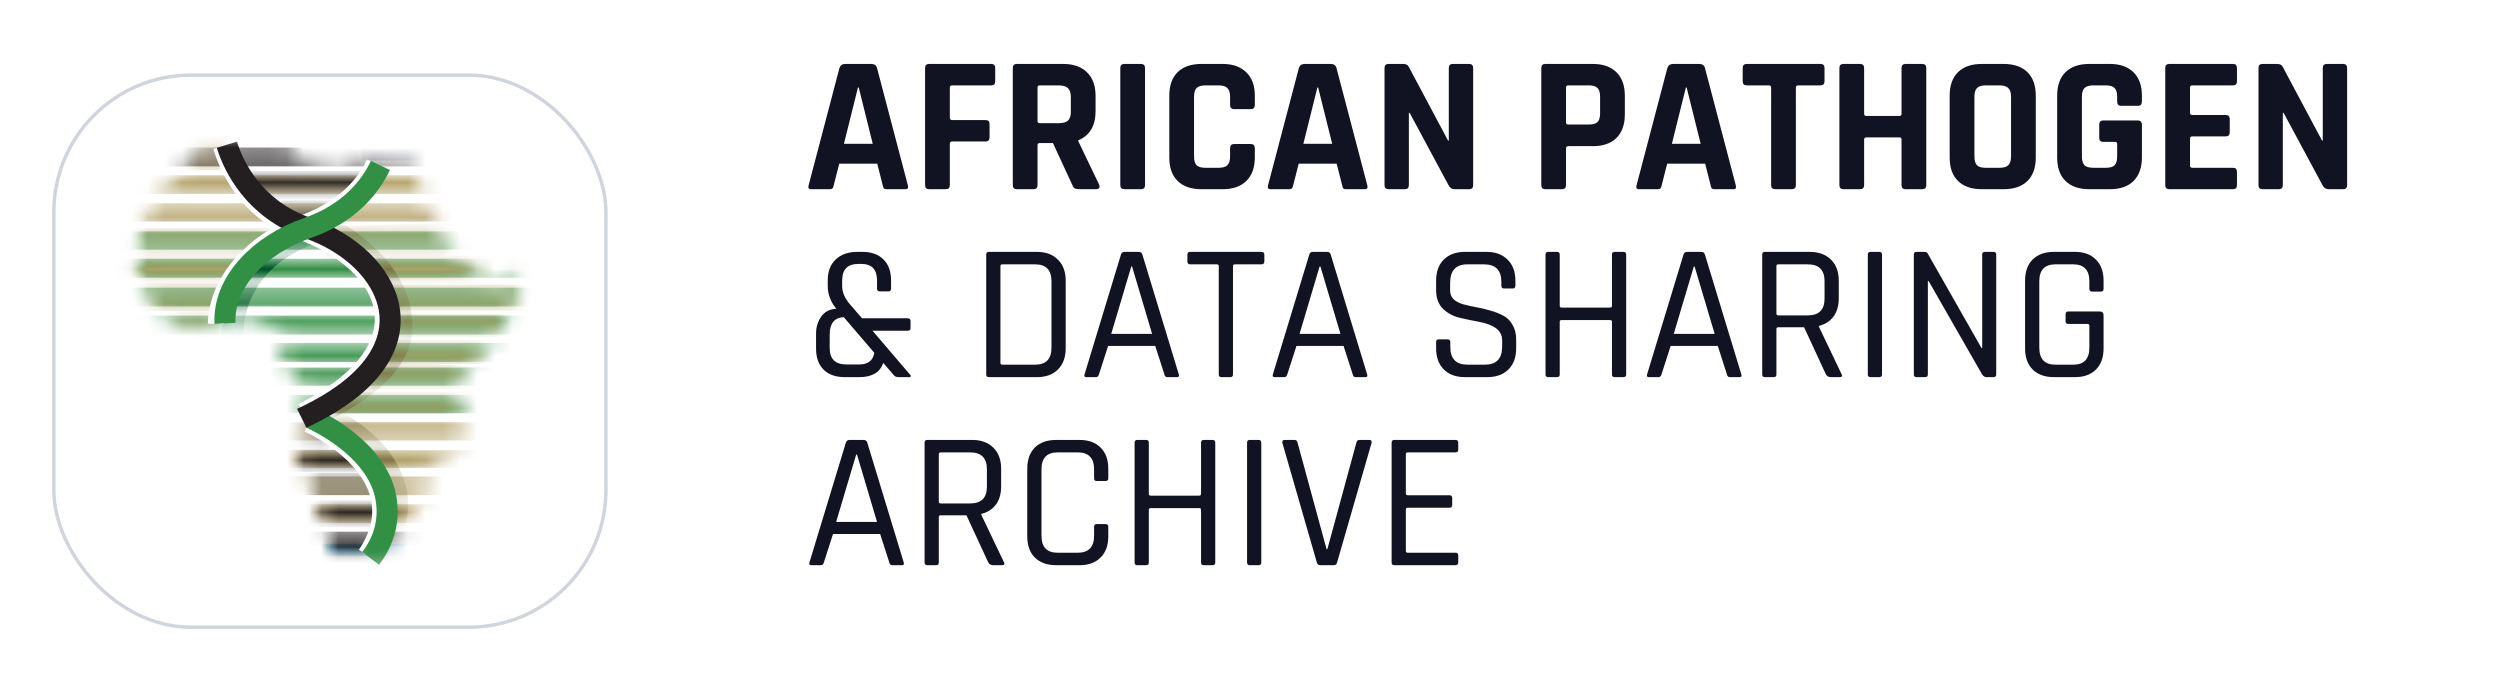<svg width="144" height="39" viewBox="0 0 144 39" fill="none" xmlns="http://www.w3.org/2000/svg">
<g filter="url(#filter0_dd_928_100887)">
<g clip-path="url(#clip0_928_100887)">
<rect x="3" y="2.227" width="32" height="32" rx="8" fill="white"/>
<mask id="mask0_928_100887" style="mask-type:luminance" maskUnits="userSpaceOnUse" x="7" y="8" width="24" height="2">
<path d="M7.701 8.055H30.298V9.23H7.701V8.055Z" fill="white"/>
</mask>
<g mask="url(#mask0_928_100887)">
<mask id="mask1_928_100887" style="mask-type:luminance" maskUnits="userSpaceOnUse" x="7" y="5" width="24" height="26">
<path d="M14.729 5.713C14.614 5.713 14.514 5.731 14.432 5.775C13.849 5.973 12.897 6.184 12.897 6.184C12.897 6.184 12.526 6.026 11.785 6.396C11.044 6.926 10.885 7.084 10.885 7.084C10.885 7.084 10.621 8.302 9.826 8.302C9.35 8.937 8.291 10.314 8.027 11.266C7.497 12.642 7.709 13.966 8.291 14.76C9.138 15.925 9.879 17.037 11.679 16.719C13.532 16.295 13.691 16.242 14.061 16.242C14.643 16.295 15.437 16.877 15.437 16.877C16.02 16.877 16.337 17.089 16.337 17.089C16.337 17.089 16.072 18.624 16.179 18.836C16.337 19.101 17.29 19.405 17.343 20.549C17.396 21.695 17.713 22.33 17.713 22.33C17.713 22.33 17.661 22.965 17.184 23.494C16.708 24.024 17.502 25.4 17.82 25.718C18.031 26.3 18.243 27.2 18.296 27.677C18.85 28.206 18.85 28.47 19.196 29.688C19.196 29.688 19.408 30.323 20.413 29.846C21.631 29.688 21.948 29.846 22.53 29C23.484 27.994 23.748 27.888 23.801 27.359C24.224 26.618 24.754 26.406 24.754 26.406C24.754 25.77 24.807 25.136 24.489 24.977C25.495 24.5 26.289 23.971 26.66 23.759C26.765 22.965 26.607 20.887 26.289 20.549C25.971 20 26.024 20.212 26.739 19.365C27.612 18.36 28.883 16.983 28.883 16.983C28.883 16.983 29.254 16.348 29.359 15.713C30.1 14.919 30.88 13.49 29.405 13.966C28.777 14.231 28.248 14.637 27.718 14.231C27.507 13.542 27.03 13.278 26.607 13.278C25.76 12.113 25.125 11.266 25.125 11.266C25.125 11.266 25.585 10.525 24.719 9.943C24.119 9.149 24.119 9.096 24.119 9.096C24.119 9.096 24.648 7.191 22.69 7.561C21.366 7.508 19.875 7.137 19.513 7.773C19.152 8.091 18.613 8.004 18.349 7.359C17.872 7.084 17.131 7.341 17.131 7.341C17.131 7.341 16.511 6.979 16.814 6.555C17.116 5.973 17.026 5.708 16.285 5.867C15.971 5.889 15.658 5.841 15.372 5.792C15.141 5.754 14.928 5.714 14.748 5.713H14.729Z" fill="white"/>
</mask>
<g mask="url(#mask1_928_100887)">
<path d="M6.373 8.096L6.386 9.169H31.159L31.146 8.096H6.373Z" fill="#B3A168"/>
</g>
</g>
<mask id="mask2_928_100887" style="mask-type:luminance" maskUnits="userSpaceOnUse" x="13" y="8" width="9" height="2">
<path d="M13.84 8.055H21.939V9.23H13.84V8.055Z" fill="white"/>
</mask>
<g mask="url(#mask2_928_100887)">
<mask id="mask3_928_100887" style="mask-type:luminance" maskUnits="userSpaceOnUse" x="9" y="8" width="16" height="2">
<path d="M10.346 8.096C10.206 8.219 10.034 8.302 9.826 8.302C9.663 8.52 9.431 8.824 9.187 9.169H24.16C24.119 9.105 24.119 9.096 24.119 9.096C24.119 9.096 24.271 8.547 24.11 8.096H10.346Z" fill="white"/>
</mask>
<g mask="url(#mask3_928_100887)">
<path d="M14.511 7.846L13.865 9.473H21.2L21.864 7.846H14.511Z" fill="#231F20"/>
</g>
</g>
<mask id="mask4_928_100887" style="mask-type:luminance" maskUnits="userSpaceOnUse" x="7" y="6" width="20" height="2">
<path d="M7.701 6.488H26.38V7.664H7.701V6.488Z" fill="white"/>
</mask>
<g mask="url(#mask4_928_100887)">
<mask id="mask5_928_100887" style="mask-type:luminance" maskUnits="userSpaceOnUse" x="7" y="5" width="24" height="26">
<path d="M14.729 5.713C14.614 5.713 14.514 5.731 14.432 5.775C13.849 5.973 12.897 6.184 12.897 6.184C12.897 6.184 12.526 6.026 11.785 6.396C11.044 6.926 10.885 7.084 10.885 7.084C10.885 7.084 10.621 8.302 9.826 8.302C9.35 8.937 8.291 10.314 8.027 11.266C7.497 12.642 7.709 13.966 8.291 14.76C9.138 15.925 9.879 17.037 11.679 16.719C13.532 16.295 13.691 16.242 14.061 16.242C14.643 16.295 15.437 16.877 15.437 16.877C16.02 16.877 16.337 17.089 16.337 17.089C16.337 17.089 16.072 18.624 16.179 18.836C16.337 19.101 17.29 19.405 17.343 20.549C17.396 21.695 17.713 22.33 17.713 22.33C17.713 22.33 17.661 22.965 17.184 23.494C16.708 24.024 17.502 25.4 17.82 25.718C18.031 26.3 18.243 27.2 18.296 27.677C18.85 28.206 18.85 28.47 19.196 29.688C19.196 29.688 19.408 30.323 20.413 29.846C21.631 29.688 21.948 29.846 22.53 29C23.484 27.994 23.748 27.888 23.801 27.359C24.224 26.618 24.754 26.406 24.754 26.406C24.754 25.77 24.807 25.136 24.489 24.977C25.495 24.5 26.289 23.971 26.66 23.759C26.765 22.965 26.607 20.887 26.289 20.549C25.971 20 26.024 20.212 26.739 19.365C27.612 18.36 28.883 16.983 28.883 16.983C28.883 16.983 29.254 16.348 29.359 15.713C30.1 14.919 30.88 13.49 29.405 13.966C28.777 14.231 28.248 14.637 27.718 14.231C27.507 13.542 27.03 13.278 26.607 13.278C25.76 12.113 25.125 11.266 25.125 11.266C25.125 11.266 25.585 10.525 24.719 9.943C24.119 9.149 24.119 9.096 24.119 9.096C24.119 9.096 24.648 7.191 22.69 7.561C21.366 7.508 19.875 7.137 19.513 7.773C19.152 8.091 18.613 8.004 18.349 7.359C17.872 7.084 17.131 7.341 17.131 7.341C17.131 7.341 16.511 6.979 16.814 6.555C17.116 5.973 17.026 5.708 16.285 5.867C15.971 5.889 15.658 5.841 15.372 5.792C15.141 5.754 14.928 5.714 14.748 5.713H14.729Z" fill="white"/>
</mask>
<g mask="url(#mask5_928_100887)">
<path d="M6.386 6.498V7.585H26.048L26.339 6.498H6.386Z" fill="#231F20"/>
</g>
</g>
<mask id="mask6_928_100887" style="mask-type:luminance" maskUnits="userSpaceOnUse" x="10" y="6" width="4" height="2">
<path d="M10.706 6.488H13.187V7.664H10.706V6.488Z" fill="white"/>
</mask>
<g mask="url(#mask6_928_100887)">
<mask id="mask7_928_100887" style="mask-type:luminance" maskUnits="userSpaceOnUse" x="10" y="6" width="14" height="2">
<path d="M11.643 6.498C11.023 6.946 10.886 7.084 10.886 7.084C10.886 7.084 10.834 7.321 10.708 7.585H18.467C18.424 7.52 18.384 7.444 18.349 7.359C17.873 7.084 17.131 7.341 17.131 7.341C17.131 7.341 16.511 6.979 16.814 6.555C16.824 6.535 16.834 6.516 16.843 6.498H11.643ZM19.69 7.585H23.611C23.392 7.505 23.094 7.484 22.69 7.561C21.959 7.531 21.177 7.405 20.562 7.405C20.197 7.405 19.891 7.45 19.69 7.585Z" fill="white"/>
</mask>
<g mask="url(#mask7_928_100887)">
<path d="M-4.283 5.836L-4.636 7.8H13.083V5.836H-4.283Z" fill="#B3A168"/>
</g>
</g>
<mask id="mask8_928_100887" style="mask-type:luminance" maskUnits="userSpaceOnUse" x="21" y="6" width="3" height="2">
<path d="M21.155 6.488H23.637V7.664H21.155V6.488Z" fill="white"/>
</mask>
<g mask="url(#mask8_928_100887)">
<mask id="mask9_928_100887" style="mask-type:luminance" maskUnits="userSpaceOnUse" x="10" y="6" width="14" height="2">
<path d="M11.643 6.498C11.023 6.946 10.886 7.084 10.886 7.084C10.886 7.084 10.834 7.321 10.708 7.585H18.467C18.424 7.52 18.384 7.444 18.349 7.359C17.873 7.084 17.131 7.341 17.131 7.341C17.131 7.341 16.511 6.979 16.814 6.555C16.824 6.535 16.834 6.516 16.843 6.498H11.643ZM19.69 7.585H23.611C23.392 7.505 23.094 7.484 22.69 7.561C21.959 7.531 21.177 7.405 20.562 7.405C20.197 7.405 19.891 7.45 19.69 7.585Z" fill="white"/>
</mask>
<g mask="url(#mask9_928_100887)">
<path d="M21.558 6.193L21.205 8.158H38.924V6.193H21.558Z" fill="#B3A168"/>
</g>
</g>
<mask id="mask10_928_100887" style="mask-type:luminance" maskUnits="userSpaceOnUse" x="7" y="9" width="20" height="2">
<path d="M7.701 9.623H26.119V10.799H7.701V9.623Z" fill="white"/>
</mask>
<g mask="url(#mask10_928_100887)">
<mask id="mask11_928_100887" style="mask-type:luminance" maskUnits="userSpaceOnUse" x="7" y="5" width="24" height="26">
<path d="M14.729 5.713C14.614 5.713 14.514 5.731 14.432 5.775C13.849 5.973 12.897 6.184 12.897 6.184C12.897 6.184 12.526 6.026 11.785 6.396C11.044 6.926 10.885 7.084 10.885 7.084C10.885 7.084 10.621 8.302 9.826 8.302C9.35 8.937 8.291 10.314 8.027 11.266C7.497 12.642 7.709 13.966 8.291 14.76C9.138 15.925 9.879 17.037 11.679 16.719C13.532 16.295 13.691 16.242 14.061 16.242C14.643 16.295 15.437 16.877 15.437 16.877C16.02 16.877 16.337 17.089 16.337 17.089C16.337 17.089 16.072 18.624 16.179 18.836C16.337 19.101 17.29 19.405 17.343 20.549C17.396 21.695 17.713 22.33 17.713 22.33C17.713 22.33 17.661 22.965 17.184 23.494C16.708 24.024 17.502 25.4 17.82 25.718C18.031 26.3 18.243 27.2 18.296 27.677C18.85 28.206 18.85 28.47 19.196 29.688C19.196 29.688 19.408 30.323 20.413 29.846C21.631 29.688 21.948 29.846 22.53 29C23.484 27.994 23.748 27.888 23.801 27.359C24.224 26.618 24.754 26.406 24.754 26.406C24.754 25.77 24.807 25.136 24.489 24.977C25.495 24.5 26.289 23.971 26.66 23.759C26.765 22.965 26.607 20.887 26.289 20.549C25.971 20 26.024 20.212 26.739 19.365C27.612 18.36 28.883 16.983 28.883 16.983C28.883 16.983 29.254 16.348 29.359 15.713C30.1 14.919 30.88 13.49 29.405 13.966C28.777 14.231 28.248 14.637 27.718 14.231C27.507 13.542 27.03 13.278 26.607 13.278C25.76 12.113 25.125 11.266 25.125 11.266C25.125 11.266 25.585 10.525 24.719 9.943C24.119 9.149 24.119 9.096 24.119 9.096C24.119 9.096 24.648 7.191 22.69 7.561C21.366 7.508 19.875 7.137 19.513 7.773C19.152 8.091 18.613 8.004 18.349 7.359C17.872 7.084 17.131 7.341 17.131 7.341C17.131 7.341 16.511 6.979 16.814 6.555C17.116 5.973 17.026 5.708 16.285 5.867C15.971 5.889 15.658 5.841 15.372 5.792C15.141 5.754 14.928 5.714 14.748 5.713H14.729Z" fill="white"/>
</mask>
<g mask="url(#mask11_928_100887)">
<path d="M6.386 10.765H25.994V9.709H6.386V10.765Z" fill="#B3A168"/>
</g>
</g>
<mask id="mask12_928_100887" style="mask-type:luminance" maskUnits="userSpaceOnUse" x="15" y="9" width="5" height="2">
<path d="M15.277 9.623H19.327V10.799H15.277V9.623Z" fill="white"/>
</mask>
<g mask="url(#mask12_928_100887)">
<mask id="mask13_928_100887" style="mask-type:luminance" maskUnits="userSpaceOnUse" x="8" y="9" width="18" height="2">
<path d="M8.818 9.709C8.59 10.059 8.374 10.424 8.217 10.765H25.246C25.237 10.517 25.121 10.213 24.72 9.943C24.654 9.856 24.596 9.779 24.544 9.709H8.818Z" fill="white"/>
</mask>
<g mask="url(#mask13_928_100887)">
<path d="M16.246 9.551L15.293 10.927L19.26 10.9V9.551H16.246Z" fill="#231F20"/>
</g>
</g>
<mask id="mask14_928_100887" style="mask-type:luminance" maskUnits="userSpaceOnUse" x="7" y="12" width="24" height="3">
<path d="M7.701 12.889H30.298V14.064H7.701V12.889Z" fill="white"/>
</mask>
<g mask="url(#mask14_928_100887)">
<mask id="mask15_928_100887" style="mask-type:luminance" maskUnits="userSpaceOnUse" x="7" y="5" width="24" height="26">
<path d="M14.729 5.713C14.614 5.713 14.514 5.731 14.432 5.775C13.849 5.973 12.897 6.184 12.897 6.184C12.897 6.184 12.526 6.026 11.785 6.396C11.044 6.926 10.885 7.084 10.885 7.084C10.885 7.084 10.621 8.302 9.826 8.302C9.35 8.937 8.291 10.314 8.027 11.266C7.497 12.642 7.709 13.966 8.291 14.76C9.138 15.925 9.879 17.037 11.679 16.719C13.532 16.295 13.691 16.242 14.061 16.242C14.643 16.295 15.437 16.877 15.437 16.877C16.02 16.877 16.337 17.089 16.337 17.089C16.337 17.089 16.072 18.624 16.179 18.836C16.337 19.101 17.29 19.405 17.343 20.549C17.396 21.695 17.713 22.33 17.713 22.33C17.713 22.33 17.661 22.965 17.184 23.494C16.708 24.024 17.502 25.4 17.82 25.718C18.031 26.3 18.243 27.2 18.296 27.677C18.85 28.206 18.85 28.47 19.196 29.688C19.196 29.688 19.408 30.323 20.413 29.846C21.631 29.688 21.948 29.846 22.53 29C23.484 27.994 23.748 27.888 23.801 27.359C24.224 26.618 24.754 26.406 24.754 26.406C24.754 25.77 24.807 25.136 24.489 24.977C25.495 24.5 26.289 23.971 26.66 23.759C26.765 22.965 26.607 20.887 26.289 20.549C25.971 20 26.024 20.212 26.739 19.365C27.612 18.36 28.883 16.983 28.883 16.983C28.883 16.983 29.254 16.348 29.359 15.713C30.1 14.919 30.88 13.49 29.405 13.966C28.777 14.231 28.248 14.637 27.718 14.231C27.507 13.542 27.03 13.278 26.607 13.278C25.76 12.113 25.125 11.266 25.125 11.266C25.125 11.266 25.585 10.525 24.719 9.943C24.119 9.149 24.119 9.096 24.119 9.096C24.119 9.096 24.648 7.191 22.69 7.561C21.366 7.508 19.875 7.137 19.513 7.773C19.152 8.091 18.613 8.004 18.349 7.359C17.872 7.084 17.131 7.341 17.131 7.341C17.131 7.341 16.511 6.979 16.814 6.555C17.116 5.973 17.026 5.708 16.285 5.867C15.971 5.889 15.658 5.841 15.372 5.792C15.141 5.754 14.928 5.714 14.748 5.713H14.729Z" fill="white"/>
</mask>
<g mask="url(#mask15_928_100887)">
<path d="M6.451 13.998H31.224V12.904H6.451V13.998Z" fill="#319044"/>
</g>
</g>
<mask id="mask16_928_100887" style="mask-type:luminance" maskUnits="userSpaceOnUse" x="12" y="12" width="7" height="3">
<path d="M12.665 12.889H18.412V14.064H12.665V12.889Z" fill="white"/>
</mask>
<g mask="url(#mask16_928_100887)">
<mask id="mask17_928_100887" style="mask-type:luminance" maskUnits="userSpaceOnUse" x="7" y="12" width="24" height="2">
<path d="M7.724 12.904C7.73 13.299 7.794 13.668 7.904 13.998H27.63C27.392 13.482 26.979 13.278 26.607 13.278C26.514 13.149 26.423 13.025 26.335 12.904H7.724ZM29.406 13.966C29.381 13.977 29.357 13.987 29.332 13.998H30.197C30.146 13.918 30.048 13.871 29.893 13.871C29.769 13.871 29.609 13.9 29.406 13.966Z" fill="white"/>
</mask>
<g mask="url(#mask17_928_100887)">
<path d="M14.031 17.031C14.031 17.031 13.965 13.407 18.316 11.98L17.253 11.084C17.253 11.084 13.122 12.215 12.736 17.23C12.349 22.212 14.031 17.031 14.031 17.031Z" fill="#00512C"/>
</g>
</g>
<mask id="mask18_928_100887" style="mask-type:luminance" maskUnits="userSpaceOnUse" x="7" y="12" width="8" height="3">
<path d="M7.701 12.889H14.755V14.064H7.701V12.889Z" fill="white"/>
</mask>
<g mask="url(#mask18_928_100887)">
<mask id="mask19_928_100887" style="mask-type:luminance" maskUnits="userSpaceOnUse" x="7" y="12" width="24" height="2">
<path d="M7.724 12.904C7.729 13.299 7.793 13.668 7.904 13.998H27.63C27.392 13.482 26.979 13.278 26.607 13.278C26.514 13.149 26.422 13.025 26.334 12.904H7.724ZM29.405 13.966C29.381 13.977 29.357 13.987 29.332 13.998H30.196C30.145 13.918 30.048 13.871 29.893 13.871C29.769 13.871 29.609 13.9 29.405 13.966Z" fill="white"/>
</mask>
<g mask="url(#mask19_928_100887)">
<path d="M6.373 12.715L6.403 17.506L12.638 16.709L14.631 12.723L6.373 12.715Z" fill="#B3A168"/>
</g>
</g>
<mask id="mask20_928_100887" style="mask-type:luminance" maskUnits="userSpaceOnUse" x="21" y="12" width="10" height="3">
<path d="M21.155 12.889H30.298V14.064H21.155V12.889Z" fill="white"/>
</mask>
<g mask="url(#mask20_928_100887)">
<mask id="mask21_928_100887" style="mask-type:luminance" maskUnits="userSpaceOnUse" x="7" y="12" width="24" height="2">
<path d="M7.724 12.904C7.729 13.299 7.793 13.668 7.904 13.998H27.63C27.392 13.482 26.979 13.278 26.607 13.278C26.514 13.149 26.422 13.025 26.334 12.904H7.724ZM29.405 13.966C29.381 13.977 29.357 13.987 29.332 13.998H30.196C30.145 13.918 30.048 13.871 29.893 13.871C29.769 13.871 29.609 13.9 29.405 13.966Z" fill="white"/>
</mask>
<g mask="url(#mask21_928_100887)">
<path d="M21.163 14.419H45.936V12.715H21.163V14.419Z" fill="#B3A168"/>
</g>
</g>
<mask id="mask22_928_100887" style="mask-type:luminance" maskUnits="userSpaceOnUse" x="21" y="12" width="3" height="3">
<path d="M21.155 12.889H23.767V14.064H21.155V12.889Z" fill="white"/>
</mask>
<g mask="url(#mask22_928_100887)">
<mask id="mask23_928_100887" style="mask-type:luminance" maskUnits="userSpaceOnUse" x="21" y="12" width="10" height="2">
<path d="M21.163 12.904V13.998H27.63C27.392 13.482 26.979 13.278 26.607 13.278C26.513 13.149 26.422 13.025 26.334 12.904H21.163ZM29.405 13.966C29.381 13.977 29.356 13.987 29.332 13.998H30.196C30.145 13.918 30.048 13.871 29.893 13.871C29.769 13.871 29.608 13.9 29.405 13.966Z" fill="white"/>
</mask>
<g mask="url(#mask23_928_100887)">
<path d="M18.847 10.387C18.847 10.387 23.763 12.579 23.763 16.831C23.763 21.082 16.123 23.341 16.123 23.341L18.847 10.387Z" fill="#7D7246"/>
</g>
</g>
<mask id="mask24_928_100887" style="mask-type:luminance" maskUnits="userSpaceOnUse" x="7" y="11" width="24" height="2">
<path d="M7.701 11.32H30.298V12.496H7.701V11.32Z" fill="white"/>
</mask>
<g mask="url(#mask24_928_100887)">
<mask id="mask25_928_100887" style="mask-type:luminance" maskUnits="userSpaceOnUse" x="7" y="5" width="24" height="26">
<path d="M14.729 5.713C14.614 5.713 14.514 5.731 14.432 5.775C13.849 5.973 12.897 6.184 12.897 6.184C12.897 6.184 12.526 6.026 11.785 6.396C11.044 6.926 10.885 7.084 10.885 7.084C10.885 7.084 10.621 8.302 9.826 8.302C9.35 8.937 8.291 10.314 8.027 11.266C7.497 12.642 7.709 13.966 8.291 14.76C9.138 15.925 9.879 17.037 11.679 16.719C13.532 16.295 13.691 16.242 14.061 16.242C14.643 16.295 15.437 16.877 15.437 16.877C16.02 16.877 16.337 17.089 16.337 17.089C16.337 17.089 16.072 18.624 16.179 18.836C16.337 19.101 17.29 19.405 17.343 20.549C17.396 21.695 17.713 22.33 17.713 22.33C17.713 22.33 17.661 22.965 17.184 23.494C16.708 24.024 17.502 25.4 17.82 25.718C18.031 26.3 18.243 27.2 18.296 27.677C18.85 28.206 18.85 28.47 19.196 29.688C19.196 29.688 19.408 30.323 20.413 29.846C21.631 29.688 21.948 29.846 22.53 29C23.484 27.994 23.748 27.888 23.801 27.359C24.224 26.618 24.754 26.406 24.754 26.406C24.754 25.77 24.807 25.136 24.489 24.977C25.495 24.5 26.289 23.971 26.66 23.759C26.765 22.965 26.607 20.887 26.289 20.549C25.971 20 26.024 20.212 26.739 19.365C27.612 18.36 28.883 16.983 28.883 16.983C28.883 16.983 29.254 16.348 29.359 15.713C30.1 14.919 30.88 13.49 29.405 13.966C28.777 14.231 28.248 14.637 27.718 14.231C27.507 13.542 27.03 13.278 26.607 13.278C25.76 12.113 25.125 11.266 25.125 11.266C25.125 11.266 25.585 10.525 24.719 9.943C24.119 9.149 24.119 9.096 24.119 9.096C24.119 9.096 24.648 7.191 22.69 7.561C21.366 7.508 19.875 7.137 19.513 7.773C19.152 8.091 18.613 8.004 18.349 7.359C17.872 7.084 17.131 7.341 17.131 7.341C17.131 7.341 16.511 6.979 16.814 6.555C17.116 5.973 17.026 5.708 16.285 5.867C15.971 5.889 15.658 5.841 15.372 5.792C15.141 5.754 14.928 5.714 14.748 5.713H14.729Z" fill="white"/>
</mask>
<g mask="url(#mask25_928_100887)">
<path d="M6.373 11.328L6.451 12.381H31.224L31.146 11.328H6.373Z" fill="#319044"/>
</g>
</g>
<mask id="mask26_928_100887" style="mask-type:luminance" maskUnits="userSpaceOnUse" x="7" y="11" width="9" height="2">
<path d="M7.701 11.32H15.669V12.496H7.701V11.32Z" fill="white"/>
</mask>
<g mask="url(#mask26_928_100887)">
<mask id="mask27_928_100887" style="mask-type:luminance" maskUnits="userSpaceOnUse" x="7" y="11" width="19" height="2">
<path d="M8.004 11.328C7.871 11.686 7.789 12.04 7.75 12.382H25.951C25.563 11.854 25.278 11.472 25.171 11.328H8.004Z" fill="white"/>
</mask>
<g mask="url(#mask27_928_100887)">
<path d="M5.842 11.143L5.872 12.737H15.562L15.531 11.143H5.842Z" fill="#B3A168"/>
</g>
</g>
<mask id="mask28_928_100887" style="mask-type:luminance" maskUnits="userSpaceOnUse" x="18" y="11" width="8" height="2">
<path d="M18.673 11.32H25.988V12.496H18.673V11.32Z" fill="white"/>
</mask>
<g mask="url(#mask28_928_100887)">
<mask id="mask29_928_100887" style="mask-type:luminance" maskUnits="userSpaceOnUse" x="7" y="11" width="19" height="2">
<path d="M8.004 11.328C7.871 11.686 7.789 12.04 7.75 12.382H25.951C25.563 11.854 25.278 11.472 25.171 11.328H8.004Z" fill="white"/>
</mask>
<g mask="url(#mask29_928_100887)">
<path d="M18.738 11.046L18.819 12.743L42.619 12.663L27.991 10.764L18.738 11.046Z" fill="#B3A168"/>
</g>
</g>
<mask id="mask30_928_100887" style="mask-type:luminance" maskUnits="userSpaceOnUse" x="18" y="11" width="6" height="2">
<path d="M18.673 11.32H23.767V12.496H18.673V11.32Z" fill="white"/>
</mask>
<g mask="url(#mask30_928_100887)">
<mask id="mask31_928_100887" style="mask-type:luminance" maskUnits="userSpaceOnUse" x="18" y="11" width="8" height="2">
<path d="M18.752 11.328L18.802 12.382H25.951C25.563 11.854 25.278 11.472 25.171 11.328H18.752Z" fill="white"/>
</mask>
<g mask="url(#mask31_928_100887)">
<path d="M18.847 10.387C18.847 10.387 23.763 12.579 23.763 16.831C23.763 21.082 16.124 23.341 16.124 23.341L18.847 10.387Z" fill="#7D7246"/>
</g>
</g>
<mask id="mask32_928_100887" style="mask-type:luminance" maskUnits="userSpaceOnUse" x="12" y="11" width="7" height="2">
<path d="M12.665 11.32H18.412V12.496H12.665V11.32Z" fill="white"/>
</mask>
<g mask="url(#mask32_928_100887)">
<mask id="mask33_928_100887" style="mask-type:luminance" maskUnits="userSpaceOnUse" x="7" y="11" width="19" height="2">
<path d="M8.004 11.328C7.871 11.686 7.789 12.04 7.75 12.382H25.951C25.563 11.854 25.278 11.472 25.171 11.328H8.004Z" fill="white"/>
</mask>
<g mask="url(#mask33_928_100887)">
<path d="M14.031 17.031C14.031 17.031 13.965 13.407 18.316 11.98L17.253 11.084C17.253 11.084 13.122 12.215 12.736 17.23C12.349 22.212 14.031 17.031 14.031 17.031Z" fill="#00512C"/>
</g>
</g>
<mask id="mask34_928_100887" style="mask-type:luminance" maskUnits="userSpaceOnUse" x="7" y="14" width="24" height="2">
<path d="M7.701 14.455H30.298V15.761H7.701V14.455Z" fill="white"/>
</mask>
<g mask="url(#mask34_928_100887)">
<mask id="mask35_928_100887" style="mask-type:luminance" maskUnits="userSpaceOnUse" x="7" y="5" width="24" height="26">
<path d="M14.729 5.713C14.614 5.713 14.514 5.731 14.432 5.775C13.849 5.973 12.897 6.184 12.897 6.184C12.897 6.184 12.526 6.026 11.785 6.396C11.044 6.926 10.885 7.084 10.885 7.084C10.885 7.084 10.621 8.302 9.826 8.302C9.35 8.937 8.291 10.314 8.027 11.266C7.497 12.642 7.709 13.966 8.291 14.76C9.138 15.925 9.879 17.037 11.679 16.719C13.532 16.295 13.691 16.242 14.061 16.242C14.643 16.295 15.437 16.877 15.437 16.877C16.02 16.877 16.337 17.089 16.337 17.089C16.337 17.089 16.072 18.624 16.179 18.836C16.337 19.101 17.29 19.405 17.343 20.549C17.396 21.695 17.713 22.33 17.713 22.33C17.713 22.33 17.661 22.965 17.184 23.494C16.708 24.024 17.502 25.4 17.82 25.718C18.031 26.3 18.243 27.2 18.296 27.677C18.85 28.206 18.85 28.47 19.196 29.688C19.196 29.688 19.408 30.323 20.413 29.846C21.631 29.688 21.948 29.846 22.53 29C23.484 27.994 23.748 27.888 23.801 27.359C24.224 26.618 24.754 26.406 24.754 26.406C24.754 25.77 24.807 25.136 24.489 24.977C25.495 24.5 26.289 23.971 26.66 23.759C26.765 22.965 26.607 20.887 26.289 20.549C25.971 20 26.024 20.212 26.739 19.365C27.612 18.36 28.883 16.983 28.883 16.983C28.883 16.983 29.254 16.348 29.359 15.713C30.1 14.919 30.88 13.49 29.405 13.966C28.777 14.231 28.248 14.637 27.718 14.231C27.507 13.542 27.03 13.278 26.607 13.278C25.76 12.113 25.125 11.266 25.125 11.266C25.125 11.266 25.585 10.525 24.719 9.943C24.119 9.149 24.119 9.096 24.119 9.096C24.119 9.096 24.648 7.191 22.69 7.561C21.366 7.508 19.875 7.137 19.513 7.773C19.152 8.091 18.613 8.004 18.349 7.359C17.872 7.084 17.131 7.341 17.131 7.341C17.131 7.341 16.511 6.979 16.814 6.555C17.116 5.973 17.026 5.708 16.285 5.867C15.971 5.889 15.658 5.841 15.372 5.792C15.141 5.754 14.928 5.714 14.748 5.713H14.729Z" fill="white"/>
</mask>
<g mask="url(#mask35_928_100887)">
<path d="M6.451 15.652H31.224V14.568H6.451V15.652Z" fill="#319044"/>
</g>
</g>
<mask id="mask36_928_100887" style="mask-type:luminance" maskUnits="userSpaceOnUse" x="8" y="14" width="6" height="2">
<path d="M8.093 14.455H13.187V15.761H8.093V14.455Z" fill="white"/>
</mask>
<g mask="url(#mask36_928_100887)">
<mask id="mask37_928_100887" style="mask-type:luminance" maskUnits="userSpaceOnUse" x="8" y="14" width="23" height="2">
<path d="M8.165 14.568C8.205 14.635 8.247 14.698 8.292 14.759C8.517 15.069 8.735 15.375 8.967 15.651H29.416C29.708 15.327 29.996 14.915 30.143 14.568H8.165Z" fill="white"/>
</mask>
<g mask="url(#mask37_928_100887)">
<path d="M3.372 14.316L3.403 15.911H13.092L13.061 14.316H3.372Z" fill="#B3A168"/>
</g>
</g>
<mask id="mask38_928_100887" style="mask-type:luminance" maskUnits="userSpaceOnUse" x="12" y="14" width="7" height="2">
<path d="M12.665 14.455H18.412V15.761H12.665V14.455Z" fill="white"/>
</mask>
<g mask="url(#mask38_928_100887)">
<mask id="mask39_928_100887" style="mask-type:luminance" maskUnits="userSpaceOnUse" x="8" y="14" width="23" height="2">
<path d="M8.165 14.568C8.205 14.635 8.247 14.698 8.292 14.759C8.517 15.069 8.734 15.375 8.967 15.651H29.415C29.707 15.327 29.996 14.915 30.142 14.568H8.165Z" fill="white"/>
</mask>
<g mask="url(#mask39_928_100887)">
<path d="M14.03 17.029C14.03 17.029 13.964 13.405 18.315 11.979L17.253 11.082C17.253 11.082 13.122 12.213 12.736 17.228C12.349 22.21 14.03 17.029 14.03 17.029Z" fill="#00512C"/>
</g>
</g>
<mask id="mask40_928_100887" style="mask-type:luminance" maskUnits="userSpaceOnUse" x="21" y="14" width="10" height="2">
<path d="M21.939 14.455H30.168V15.761H21.939V14.455Z" fill="white"/>
</mask>
<g mask="url(#mask40_928_100887)">
<mask id="mask41_928_100887" style="mask-type:luminance" maskUnits="userSpaceOnUse" x="8" y="14" width="23" height="2">
<path d="M8.164 14.568C8.204 14.635 8.246 14.698 8.291 14.759C8.516 15.069 8.734 15.375 8.966 15.651H29.415C29.707 15.327 29.995 14.915 30.142 14.568H8.164Z" fill="white"/>
</mask>
<g mask="url(#mask41_928_100887)">
<path d="M21.956 15.893H42.627V14.398H21.956V15.893Z" fill="#B3A168"/>
</g>
</g>
<mask id="mask42_928_100887" style="mask-type:luminance" maskUnits="userSpaceOnUse" x="21" y="14" width="3" height="2">
<path d="M21.939 14.455H23.767V15.761H21.939V14.455Z" fill="white"/>
</mask>
<g mask="url(#mask42_928_100887)">
<mask id="mask43_928_100887" style="mask-type:luminance" maskUnits="userSpaceOnUse" x="21" y="14" width="10" height="2">
<path d="M21.956 14.568V15.651H29.415C29.707 15.327 29.996 14.914 30.142 14.568H21.956Z" fill="white"/>
</mask>
<g mask="url(#mask43_928_100887)">
<path d="M18.847 10.387C18.847 10.387 23.763 12.579 23.763 16.831C23.763 21.082 16.123 23.341 16.123 23.341L18.847 10.387Z" fill="#7D7246"/>
</g>
</g>
<mask id="mask44_928_100887" style="mask-type:luminance" maskUnits="userSpaceOnUse" x="7" y="17" width="24" height="2">
<path d="M7.701 17.721H30.298V18.896H7.701V17.721Z" fill="white"/>
</mask>
<g mask="url(#mask44_928_100887)">
<mask id="mask45_928_100887" style="mask-type:luminance" maskUnits="userSpaceOnUse" x="7" y="5" width="24" height="26">
<path d="M14.729 5.713C14.614 5.713 14.514 5.731 14.432 5.775C13.849 5.973 12.897 6.184 12.897 6.184C12.897 6.184 12.526 6.026 11.785 6.396C11.044 6.926 10.885 7.084 10.885 7.084C10.885 7.084 10.621 8.302 9.826 8.302C9.35 8.937 8.291 10.314 8.027 11.266C7.497 12.642 7.709 13.966 8.291 14.76C9.138 15.925 9.879 17.037 11.679 16.719C13.532 16.295 13.691 16.242 14.061 16.242C14.643 16.295 15.437 16.877 15.437 16.877C16.02 16.877 16.337 17.089 16.337 17.089C16.337 17.089 16.072 18.624 16.179 18.836C16.337 19.101 17.29 19.405 17.343 20.549C17.396 21.695 17.713 22.33 17.713 22.33C17.713 22.33 17.661 22.965 17.184 23.494C16.708 24.024 17.502 25.4 17.82 25.718C18.031 26.3 18.243 27.2 18.296 27.677C18.85 28.206 18.85 28.47 19.196 29.688C19.196 29.688 19.408 30.323 20.413 29.846C21.631 29.688 21.948 29.846 22.53 29C23.484 27.994 23.748 27.888 23.801 27.359C24.224 26.618 24.754 26.406 24.754 26.406C24.754 25.77 24.807 25.136 24.489 24.977C25.495 24.5 26.289 23.971 26.66 23.759C26.765 22.965 26.607 20.887 26.289 20.549C25.971 20 26.024 20.212 26.739 19.365C27.612 18.36 28.883 16.983 28.883 16.983C28.883 16.983 29.254 16.348 29.359 15.713C30.1 14.919 30.88 13.49 29.405 13.966C28.777 14.231 28.248 14.637 27.718 14.231C27.507 13.542 27.03 13.278 26.607 13.278C25.76 12.113 25.125 11.266 25.125 11.266C25.125 11.266 25.585 10.525 24.719 9.943C24.119 9.149 24.119 9.096 24.119 9.096C24.119 9.096 24.648 7.191 22.69 7.561C21.366 7.508 19.875 7.137 19.513 7.773C19.152 8.091 18.613 8.004 18.349 7.359C17.872 7.084 17.131 7.341 17.131 7.341C17.131 7.341 16.511 6.979 16.814 6.555C17.116 5.973 17.026 5.708 16.285 5.867C15.971 5.889 15.658 5.841 15.372 5.792C15.141 5.754 14.928 5.714 14.748 5.713H14.729Z" fill="white"/>
</mask>
<g mask="url(#mask45_928_100887)">
<path d="M6.451 17.754L6.373 18.847H31.146L31.224 17.754H6.451Z" fill="#319044"/>
</g>
</g>
<mask id="mask46_928_100887" style="mask-type:luminance" maskUnits="userSpaceOnUse" x="21" y="17" width="8" height="2">
<path d="M21.939 17.721H28.208V18.896H21.939V17.721Z" fill="white"/>
</mask>
<g mask="url(#mask46_928_100887)">
<mask id="mask47_928_100887" style="mask-type:luminance" maskUnits="userSpaceOnUse" x="16" y="17" width="13" height="2">
<path d="M16.235 17.752C16.175 18.196 16.12 18.718 16.178 18.835C16.18 18.839 16.183 18.842 16.186 18.846H27.194C27.532 18.466 27.884 18.076 28.178 17.752H16.235Z" fill="white"/>
</mask>
<g mask="url(#mask47_928_100887)">
<path d="M22.028 18.964H42.627V17.59H22.028V18.964Z" fill="#B3A168"/>
</g>
</g>
<mask id="mask48_928_100887" style="mask-type:luminance" maskUnits="userSpaceOnUse" x="21" y="17" width="3" height="2">
<path d="M21.939 17.721H23.767V18.896H21.939V17.721Z" fill="white"/>
</mask>
<g mask="url(#mask48_928_100887)">
<mask id="mask49_928_100887" style="mask-type:luminance" maskUnits="userSpaceOnUse" x="22" y="17" width="7" height="2">
<path d="M22.028 17.752V18.846H27.195C27.532 18.466 27.884 18.076 28.179 17.752H22.028Z" fill="white"/>
</mask>
<g mask="url(#mask49_928_100887)">
<path d="M18.846 10.387C18.846 10.387 23.762 12.579 23.762 16.831C23.762 21.082 16.123 23.341 16.123 23.341L18.846 10.387Z" fill="#7D7246"/>
</g>
</g>
<mask id="mask50_928_100887" style="mask-type:luminance" maskUnits="userSpaceOnUse" x="7" y="16" width="24" height="2">
<path d="M7.701 16.154H30.298V17.33H7.701V16.154Z" fill="white"/>
</mask>
<g mask="url(#mask50_928_100887)">
<mask id="mask51_928_100887" style="mask-type:luminance" maskUnits="userSpaceOnUse" x="7" y="5" width="24" height="26">
<path d="M14.729 5.713C14.614 5.713 14.514 5.731 14.432 5.775C13.849 5.973 12.897 6.184 12.897 6.184C12.897 6.184 12.526 6.026 11.785 6.396C11.044 6.926 10.885 7.084 10.885 7.084C10.885 7.084 10.621 8.302 9.826 8.302C9.35 8.937 8.291 10.314 8.027 11.266C7.497 12.642 7.709 13.966 8.291 14.76C9.138 15.925 9.879 17.037 11.679 16.719C13.532 16.295 13.691 16.242 14.061 16.242C14.643 16.295 15.437 16.877 15.437 16.877C16.02 16.877 16.337 17.089 16.337 17.089C16.337 17.089 16.072 18.624 16.179 18.836C16.337 19.101 17.29 19.405 17.343 20.549C17.396 21.695 17.713 22.33 17.713 22.33C17.713 22.33 17.661 22.965 17.184 23.494C16.708 24.024 17.502 25.4 17.82 25.718C18.031 26.3 18.243 27.2 18.296 27.677C18.85 28.206 18.85 28.47 19.196 29.688C19.196 29.688 19.408 30.323 20.413 29.846C21.631 29.688 21.948 29.846 22.53 29C23.484 27.994 23.748 27.888 23.801 27.359C24.224 26.618 24.754 26.406 24.754 26.406C24.754 25.77 24.807 25.136 24.489 24.977C25.495 24.5 26.289 23.971 26.66 23.759C26.765 22.965 26.607 20.887 26.289 20.549C25.971 20 26.024 20.212 26.739 19.365C27.612 18.36 28.883 16.983 28.883 16.983C28.883 16.983 29.254 16.348 29.359 15.713C30.1 14.919 30.88 13.49 29.405 13.966C28.777 14.231 28.248 14.637 27.718 14.231C27.507 13.542 27.03 13.278 26.607 13.278C25.76 12.113 25.125 11.266 25.125 11.266C25.125 11.266 25.585 10.525 24.719 9.943C24.119 9.149 24.119 9.096 24.119 9.096C24.119 9.096 24.648 7.191 22.69 7.561C21.366 7.508 19.875 7.137 19.513 7.773C19.152 8.091 18.613 8.004 18.349 7.359C17.872 7.084 17.131 7.341 17.131 7.341C17.131 7.341 16.511 6.979 16.814 6.555C17.116 5.973 17.026 5.708 16.285 5.867C15.971 5.889 15.658 5.841 15.372 5.792C15.141 5.754 14.928 5.714 14.748 5.713H14.729Z" fill="white"/>
</mask>
<g mask="url(#mask51_928_100887)">
<path d="M6.451 17.269H31.224V16.178H6.451V17.269Z" fill="#319044"/>
</g>
</g>
<mask id="mask52_928_100887" style="mask-type:luminance" maskUnits="userSpaceOnUse" x="9" y="16" width="4" height="2">
<path d="M9.399 16.154H12.665V17.33H9.399V16.154Z" fill="white"/>
</mask>
<g mask="url(#mask52_928_100887)">
<mask id="mask53_928_100887" style="mask-type:luminance" maskUnits="userSpaceOnUse" x="9" y="16" width="21" height="2">
<path d="M9.479 16.178C10.022 16.637 10.691 16.894 11.679 16.719C13.532 16.296 13.691 16.242 14.061 16.242C14.644 16.296 15.438 16.878 15.438 16.878C16.02 16.878 16.337 17.09 16.337 17.09C16.337 17.09 16.326 17.158 16.308 17.269H28.621C28.784 17.092 28.883 16.984 28.883 16.984C28.883 16.984 29.092 16.625 29.241 16.178H9.479Z" fill="white"/>
</mask>
<g mask="url(#mask53_928_100887)">
<path d="M2.907 15.846L2.937 17.44H12.626L12.596 15.846H2.907Z" fill="#B3A168"/>
</g>
</g>
<mask id="mask54_928_100887" style="mask-type:luminance" maskUnits="userSpaceOnUse" x="22" y="16" width="8" height="2">
<path d="M22.461 16.154H29.253V17.33H22.461V16.154Z" fill="white"/>
</mask>
<g mask="url(#mask54_928_100887)">
<mask id="mask55_928_100887" style="mask-type:luminance" maskUnits="userSpaceOnUse" x="9" y="16" width="21" height="2">
<path d="M9.479 16.178C10.022 16.637 10.691 16.894 11.679 16.719C13.532 16.296 13.691 16.242 14.061 16.242C14.643 16.296 15.437 16.878 15.437 16.878C16.02 16.878 16.337 17.09 16.337 17.09C16.337 17.09 16.325 17.158 16.308 17.269H28.621C28.783 17.092 28.883 16.984 28.883 16.984C28.883 16.984 29.092 16.625 29.24 16.178H9.479Z" fill="white"/>
</mask>
<g mask="url(#mask55_928_100887)">
<path d="M22.485 17.398H42.627V16.098H22.485V17.398Z" fill="#B3A168"/>
</g>
</g>
<mask id="mask56_928_100887" style="mask-type:luminance" maskUnits="userSpaceOnUse" x="22" y="16" width="2" height="2">
<path d="M22.461 16.154H23.767V17.33H22.461V16.154Z" fill="white"/>
</mask>
<g mask="url(#mask56_928_100887)">
<mask id="mask57_928_100887" style="mask-type:luminance" maskUnits="userSpaceOnUse" x="22" y="16" width="8" height="2">
<path d="M22.486 16.178V17.269H28.621C28.784 17.092 28.883 16.984 28.883 16.984C28.883 16.984 29.092 16.625 29.241 16.178H22.486Z" fill="white"/>
</mask>
<g mask="url(#mask57_928_100887)">
<path d="M18.847 10.387C18.847 10.387 23.763 12.579 23.763 16.831C23.763 21.082 16.123 23.341 16.123 23.341L18.847 10.387Z" fill="#7D7246"/>
</g>
</g>
<mask id="mask58_928_100887" style="mask-type:luminance" maskUnits="userSpaceOnUse" x="12" y="16" width="7" height="2">
<path d="M12.665 16.154H18.412V17.33H12.665V16.154Z" fill="white"/>
</mask>
<g mask="url(#mask58_928_100887)">
<mask id="mask59_928_100887" style="mask-type:luminance" maskUnits="userSpaceOnUse" x="9" y="16" width="21" height="2">
<path d="M9.479 16.178C10.022 16.637 10.691 16.894 11.679 16.719C13.532 16.296 13.691 16.242 14.061 16.242C14.644 16.296 15.438 16.878 15.438 16.878C16.02 16.878 16.337 17.09 16.337 17.09C16.337 17.09 16.326 17.158 16.308 17.269H28.621C28.784 17.092 28.883 16.984 28.883 16.984C28.883 16.984 29.092 16.625 29.241 16.178H9.479Z" fill="white"/>
</mask>
<g mask="url(#mask59_928_100887)">
<path d="M14.03 17.031C14.03 17.031 13.964 13.407 18.315 11.98L17.253 11.084C17.253 11.084 13.122 12.215 12.736 17.23C12.349 22.212 14.03 17.031 14.03 17.031Z" fill="#00512C"/>
</g>
</g>
<mask id="mask60_928_100887" style="mask-type:luminance" maskUnits="userSpaceOnUse" x="7" y="19" width="24" height="2">
<path d="M7.701 19.158H30.298V20.334H7.701V19.158Z" fill="white"/>
</mask>
<g mask="url(#mask60_928_100887)">
<mask id="mask61_928_100887" style="mask-type:luminance" maskUnits="userSpaceOnUse" x="7" y="5" width="24" height="26">
<path d="M14.729 5.713C14.614 5.713 14.514 5.731 14.432 5.775C13.849 5.973 12.897 6.184 12.897 6.184C12.897 6.184 12.526 6.026 11.785 6.396C11.044 6.926 10.885 7.084 10.885 7.084C10.885 7.084 10.621 8.302 9.826 8.302C9.35 8.937 8.291 10.314 8.027 11.266C7.497 12.642 7.709 13.966 8.291 14.76C9.138 15.925 9.879 17.037 11.679 16.719C13.532 16.295 13.691 16.242 14.061 16.242C14.643 16.295 15.437 16.877 15.437 16.877C16.02 16.877 16.337 17.089 16.337 17.089C16.337 17.089 16.072 18.624 16.179 18.836C16.337 19.101 17.29 19.405 17.343 20.549C17.396 21.695 17.713 22.33 17.713 22.33C17.713 22.33 17.661 22.965 17.184 23.494C16.708 24.024 17.502 25.4 17.82 25.718C18.031 26.3 18.243 27.2 18.296 27.677C18.85 28.206 18.85 28.47 19.196 29.688C19.196 29.688 19.408 30.323 20.413 29.846C21.631 29.688 21.948 29.846 22.53 29C23.484 27.994 23.748 27.888 23.801 27.359C24.224 26.618 24.754 26.406 24.754 26.406C24.754 25.77 24.807 25.136 24.489 24.977C25.495 24.5 26.289 23.971 26.66 23.759C26.765 22.965 26.607 20.887 26.289 20.549C25.971 20 26.024 20.212 26.739 19.365C27.612 18.36 28.883 16.983 28.883 16.983C28.883 16.983 29.254 16.348 29.359 15.713C30.1 14.919 30.88 13.49 29.405 13.966C28.777 14.231 28.248 14.637 27.718 14.231C27.507 13.542 27.03 13.278 26.607 13.278C25.76 12.113 25.125 11.266 25.125 11.266C25.125 11.266 25.585 10.525 24.719 9.943C24.119 9.149 24.119 9.096 24.119 9.096C24.119 9.096 24.648 7.191 22.69 7.561C21.366 7.508 19.875 7.137 19.513 7.773C19.152 8.091 18.613 8.004 18.349 7.359C17.872 7.084 17.131 7.341 17.131 7.341C17.131 7.341 16.511 6.979 16.814 6.555C17.116 5.973 17.026 5.708 16.285 5.867C15.971 5.889 15.658 5.841 15.372 5.792C15.141 5.754 14.928 5.714 14.748 5.713H14.729Z" fill="white"/>
</mask>
<g mask="url(#mask61_928_100887)">
<path d="M6.289 19.168L6.45 20.218H31.224L31.062 19.168H6.289Z" fill="#319044"/>
</g>
</g>
<mask id="mask62_928_100887" style="mask-type:luminance" maskUnits="userSpaceOnUse" x="20" y="19" width="8" height="2">
<path d="M20.11 19.158H27.033V20.334H20.11V19.158Z" fill="white"/>
</mask>
<g mask="url(#mask62_928_100887)">
<mask id="mask63_928_100887" style="mask-type:luminance" maskUnits="userSpaceOnUse" x="16" y="19" width="11" height="2">
<path d="M16.57 19.168C16.846 19.381 17.178 19.688 17.299 20.218H26.113C26.059 20.034 26.233 19.965 26.739 19.365C26.795 19.301 26.852 19.235 26.912 19.168H16.57Z" fill="white"/>
</mask>
<g mask="url(#mask63_928_100887)">
<path d="M21.526 18.844L20.148 20.417H42.627V19.723L21.526 18.844Z" fill="#B3A168"/>
</g>
</g>
<mask id="mask64_928_100887" style="mask-type:luminance" maskUnits="userSpaceOnUse" x="20" y="19" width="4" height="2">
<path d="M20.241 19.158H23.767V20.334H20.241V19.158Z" fill="white"/>
</mask>
<g mask="url(#mask64_928_100887)">
<mask id="mask65_928_100887" style="mask-type:luminance" maskUnits="userSpaceOnUse" x="20" y="19" width="7" height="2">
<path d="M21.243 19.168L20.323 20.218H26.113C26.059 20.034 26.233 19.965 26.739 19.365C26.795 19.301 26.853 19.235 26.912 19.168H21.243Z" fill="white"/>
</mask>
<g mask="url(#mask65_928_100887)">
<path d="M18.847 10.387C18.847 10.387 23.763 12.579 23.763 16.831C23.763 21.082 16.123 23.341 16.123 23.341L18.847 10.387Z" fill="#7D7246"/>
</g>
</g>
<mask id="mask66_928_100887" style="mask-type:luminance" maskUnits="userSpaceOnUse" x="7" y="22" width="24" height="2">
<path d="M7.701 22.293H30.298V23.468H7.701V22.293Z" fill="white"/>
</mask>
<g mask="url(#mask66_928_100887)">
<mask id="mask67_928_100887" style="mask-type:luminance" maskUnits="userSpaceOnUse" x="7" y="5" width="24" height="26">
<path d="M14.729 5.713C14.614 5.713 14.514 5.731 14.432 5.775C13.849 5.973 12.897 6.184 12.897 6.184C12.897 6.184 12.526 6.026 11.785 6.396C11.044 6.926 10.885 7.084 10.885 7.084C10.885 7.084 10.621 8.302 9.826 8.302C9.35 8.937 8.291 10.314 8.027 11.266C7.497 12.642 7.709 13.966 8.291 14.76C9.138 15.925 9.879 17.037 11.679 16.719C13.532 16.295 13.691 16.242 14.061 16.242C14.643 16.295 15.437 16.877 15.437 16.877C16.02 16.877 16.337 17.089 16.337 17.089C16.337 17.089 16.072 18.624 16.179 18.836C16.337 19.101 17.29 19.405 17.343 20.549C17.396 21.695 17.713 22.33 17.713 22.33C17.713 22.33 17.661 22.965 17.184 23.494C16.708 24.024 17.502 25.4 17.82 25.718C18.031 26.3 18.243 27.2 18.296 27.677C18.85 28.206 18.85 28.47 19.196 29.688C19.196 29.688 19.408 30.323 20.413 29.846C21.631 29.688 21.948 29.846 22.53 29C23.484 27.994 23.748 27.888 23.801 27.359C24.224 26.618 24.754 26.406 24.754 26.406C24.754 25.77 24.807 25.136 24.489 24.977C25.495 24.5 26.289 23.971 26.66 23.759C26.765 22.965 26.607 20.887 26.289 20.549C25.971 20 26.024 20.212 26.739 19.365C27.612 18.36 28.883 16.983 28.883 16.983C28.883 16.983 29.254 16.348 29.359 15.713C30.1 14.919 30.88 13.49 29.405 13.966C28.777 14.231 28.248 14.637 27.718 14.231C27.507 13.542 27.03 13.278 26.607 13.278C25.76 12.113 25.125 11.266 25.125 11.266C25.125 11.266 25.585 10.525 24.719 9.943C24.119 9.149 24.119 9.096 24.119 9.096C24.119 9.096 24.648 7.191 22.69 7.561C21.366 7.508 19.875 7.137 19.513 7.773C19.152 8.091 18.613 8.004 18.349 7.359C17.872 7.084 17.131 7.341 17.131 7.341C17.131 7.341 16.511 6.979 16.814 6.555C17.116 5.973 17.026 5.708 16.285 5.867C15.971 5.889 15.658 5.841 15.372 5.792C15.141 5.754 14.928 5.714 14.748 5.713H14.729Z" fill="white"/>
</mask>
<g mask="url(#mask67_928_100887)">
<path d="M6.386 23.371H31.159V22.314H6.386V23.371Z" fill="#B3A168"/>
</g>
</g>
<mask id="mask68_928_100887" style="mask-type:luminance" maskUnits="userSpaceOnUse" x="18" y="22" width="6" height="2">
<path d="M18.412 22.293H23.637V23.468H18.412V22.293Z" fill="white"/>
</mask>
<g mask="url(#mask68_928_100887)">
<mask id="mask69_928_100887" style="mask-type:luminance" maskUnits="userSpaceOnUse" x="17" y="22" width="10" height="2">
<path d="M17.706 22.314C17.711 22.325 17.714 22.33 17.714 22.33C17.714 22.33 17.669 22.871 17.288 23.371H26.689C26.699 23.065 26.689 22.691 26.662 22.314H17.706Z" fill="white"/>
</mask>
<g mask="url(#mask69_928_100887)">
<path d="M19.046 21.414C19.046 21.414 24.826 23.872 23.231 28.788C21.637 29.053 21.703 24.603 21.703 24.603L18.448 21.879L19.046 21.414Z" fill="#7D7246"/>
</g>
</g>
<mask id="mask70_928_100887" style="mask-type:luminance" maskUnits="userSpaceOnUse" x="17" y="22" width="3" height="2">
<path d="M17.236 22.293H19.065V23.468H17.236V22.293Z" fill="white"/>
</mask>
<g mask="url(#mask70_928_100887)">
<mask id="mask71_928_100887" style="mask-type:luminance" maskUnits="userSpaceOnUse" x="17" y="22" width="10" height="2">
<path d="M17.706 22.314C17.711 22.325 17.713 22.33 17.713 22.33C17.713 22.33 17.668 22.871 17.287 23.371H26.688C26.698 23.065 26.689 22.691 26.661 22.314H17.706Z" fill="white"/>
</mask>
<g mask="url(#mask71_928_100887)">
<path d="M-4.827 22.32L-2.967 24.058H18.982V22.32H-4.827Z" fill="#231F20"/>
</g>
</g>
<mask id="mask72_928_100887" style="mask-type:luminance" maskUnits="userSpaceOnUse" x="7" y="20" width="24" height="2">
<path d="M7.701 20.725H30.298V21.9H7.701V20.725Z" fill="white"/>
</mask>
<g mask="url(#mask72_928_100887)">
<mask id="mask73_928_100887" style="mask-type:luminance" maskUnits="userSpaceOnUse" x="7" y="5" width="24" height="26">
<path d="M14.729 5.713C14.614 5.713 14.514 5.731 14.432 5.775C13.849 5.973 12.897 6.184 12.897 6.184C12.897 6.184 12.526 6.026 11.785 6.396C11.044 6.926 10.885 7.084 10.885 7.084C10.885 7.084 10.621 8.302 9.826 8.302C9.35 8.937 8.291 10.314 8.027 11.266C7.497 12.642 7.709 13.966 8.291 14.76C9.138 15.925 9.879 17.037 11.679 16.719C13.532 16.295 13.691 16.242 14.061 16.242C14.643 16.295 15.437 16.877 15.437 16.877C16.02 16.877 16.337 17.089 16.337 17.089C16.337 17.089 16.072 18.624 16.179 18.836C16.337 19.101 17.29 19.405 17.343 20.549C17.396 21.695 17.713 22.33 17.713 22.33C17.713 22.33 17.661 22.965 17.184 23.494C16.708 24.024 17.502 25.4 17.82 25.718C18.031 26.3 18.243 27.2 18.296 27.677C18.85 28.206 18.85 28.47 19.196 29.688C19.196 29.688 19.408 30.323 20.413 29.846C21.631 29.688 21.948 29.846 22.53 29C23.484 27.994 23.748 27.888 23.801 27.359C24.224 26.618 24.754 26.406 24.754 26.406C24.754 25.77 24.807 25.136 24.489 24.977C25.495 24.5 26.289 23.971 26.66 23.759C26.765 22.965 26.607 20.887 26.289 20.549C25.971 20 26.024 20.212 26.739 19.365C27.612 18.36 28.883 16.983 28.883 16.983C28.883 16.983 29.254 16.348 29.359 15.713C30.1 14.919 30.88 13.49 29.405 13.966C28.777 14.231 28.248 14.637 27.718 14.231C27.507 13.542 27.03 13.278 26.607 13.278C25.76 12.113 25.125 11.266 25.125 11.266C25.125 11.266 25.585 10.525 24.719 9.943C24.119 9.149 24.119 9.096 24.119 9.096C24.119 9.096 24.648 7.191 22.69 7.561C21.366 7.508 19.875 7.137 19.513 7.773C19.152 8.091 18.613 8.004 18.349 7.359C17.872 7.084 17.131 7.341 17.131 7.341C17.131 7.341 16.511 6.979 16.814 6.555C17.116 5.973 17.026 5.708 16.285 5.867C15.971 5.889 15.658 5.841 15.372 5.792C15.141 5.754 14.928 5.714 14.748 5.713H14.729Z" fill="white"/>
</mask>
<g mask="url(#mask73_928_100887)">
<path d="M6.386 21.795H31.159V20.744H6.386V21.795Z" fill="#319044"/>
</g>
</g>
<mask id="mask74_928_100887" style="mask-type:luminance" maskUnits="userSpaceOnUse" x="18" y="20" width="9" height="2">
<path d="M18.543 20.725H26.641V21.9H18.543V20.725Z" fill="white"/>
</mask>
<g mask="url(#mask74_928_100887)">
<mask id="mask75_928_100887" style="mask-type:luminance" maskUnits="userSpaceOnUse" x="17" y="20" width="10" height="2">
<path d="M17.355 20.742C17.388 21.179 17.458 21.532 17.528 21.793H26.613C26.563 21.365 26.489 20.978 26.397 20.742H17.355Z" fill="white"/>
</mask>
<g mask="url(#mask75_928_100887)">
<path d="M18.694 20.58L18.657 21.835H27.39L27.426 20.58H18.694Z" fill="#B3A168"/>
</g>
</g>
<mask id="mask76_928_100887" style="mask-type:luminance" maskUnits="userSpaceOnUse" x="18" y="20" width="6" height="2">
<path d="M18.543 20.725H23.768V21.9H18.543V20.725Z" fill="white"/>
</mask>
<g mask="url(#mask76_928_100887)">
<mask id="mask77_928_100887" style="mask-type:luminance" maskUnits="userSpaceOnUse" x="18" y="20" width="9" height="2">
<path d="M18.689 20.742L18.659 21.793H26.613C26.563 21.365 26.489 20.978 26.397 20.742H18.689Z" fill="white"/>
</mask>
<g mask="url(#mask77_928_100887)">
<path d="M18.847 10.387C18.847 10.387 23.763 12.579 23.763 16.831C23.763 21.082 16.123 23.341 16.123 23.341L18.847 10.387Z" fill="#7D7246"/>
</g>
</g>
<mask id="mask78_928_100887" style="mask-type:luminance" maskUnits="userSpaceOnUse" x="7" y="23" width="24" height="3">
<path d="M7.701 23.861H30.298V25.037H7.701V23.861Z" fill="white"/>
</mask>
<g mask="url(#mask78_928_100887)">
<mask id="mask79_928_100887" style="mask-type:luminance" maskUnits="userSpaceOnUse" x="7" y="5" width="24" height="26">
<path d="M14.729 5.713C14.614 5.713 14.514 5.731 14.432 5.775C13.849 5.973 12.897 6.184 12.897 6.184C12.897 6.184 12.526 6.026 11.785 6.396C11.044 6.926 10.885 7.084 10.885 7.084C10.885 7.084 10.621 8.302 9.826 8.302C9.35 8.937 8.291 10.314 8.027 11.266C7.497 12.642 7.709 13.966 8.291 14.76C9.138 15.925 9.879 17.037 11.679 16.719C13.532 16.295 13.691 16.242 14.061 16.242C14.643 16.295 15.437 16.877 15.437 16.877C16.02 16.877 16.337 17.089 16.337 17.089C16.337 17.089 16.072 18.624 16.179 18.836C16.337 19.101 17.29 19.405 17.343 20.549C17.396 21.695 17.713 22.33 17.713 22.33C17.713 22.33 17.661 22.965 17.184 23.494C16.708 24.024 17.502 25.4 17.82 25.718C18.031 26.3 18.243 27.2 18.296 27.677C18.85 28.206 18.85 28.47 19.196 29.688C19.196 29.688 19.408 30.323 20.413 29.846C21.631 29.688 21.948 29.846 22.53 29C23.484 27.994 23.748 27.888 23.801 27.359C24.224 26.618 24.754 26.406 24.754 26.406C24.754 25.77 24.807 25.136 24.489 24.977C25.495 24.5 26.289 23.971 26.66 23.759C26.765 22.965 26.607 20.887 26.289 20.549C25.971 20 26.024 20.212 26.739 19.365C27.612 18.36 28.883 16.983 28.883 16.983C28.883 16.983 29.254 16.348 29.359 15.713C30.1 14.919 30.88 13.49 29.405 13.966C28.777 14.231 28.248 14.637 27.718 14.231C27.507 13.542 27.03 13.278 26.607 13.278C25.76 12.113 25.125 11.266 25.125 11.266C25.125 11.266 25.585 10.525 24.719 9.943C24.119 9.149 24.119 9.096 24.119 9.096C24.119 9.096 24.648 7.191 22.69 7.561C21.366 7.508 19.875 7.137 19.513 7.773C19.152 8.091 18.613 8.004 18.349 7.359C17.872 7.084 17.131 7.341 17.131 7.341C17.131 7.341 16.511 6.979 16.814 6.555C17.116 5.973 17.026 5.708 16.285 5.867C15.971 5.889 15.658 5.841 15.372 5.792C15.141 5.754 14.928 5.714 14.748 5.713H14.729Z" fill="white"/>
</mask>
<g mask="url(#mask79_928_100887)">
<path d="M6.386 24.947H31.159V23.93H6.386V24.947Z" fill="#B3A168"/>
</g>
</g>
<mask id="mask80_928_100887" style="mask-type:luminance" maskUnits="userSpaceOnUse" x="18" y="23" width="6" height="3">
<path d="M18.412 23.861H23.637V25.037H18.412V23.861Z" fill="white"/>
</mask>
<g mask="url(#mask80_928_100887)">
<mask id="mask81_928_100887" style="mask-type:luminance" maskUnits="userSpaceOnUse" x="17" y="23" width="10" height="2">
<path d="M17.036 23.93C17.031 24.239 17.159 24.615 17.32 24.947H24.554C25.323 24.578 25.962 24.182 26.376 23.93H17.036Z" fill="white"/>
</mask>
<g mask="url(#mask81_928_100887)">
<path d="M19.047 21.416C19.047 21.416 24.826 23.874 23.232 28.79C21.637 29.055 21.704 24.605 21.704 24.605L18.449 21.881L19.047 21.416Z" fill="#7D7246"/>
</g>
</g>
<mask id="mask82_928_100887" style="mask-type:luminance" maskUnits="userSpaceOnUse" x="16" y="23" width="6" height="3">
<path d="M16.975 23.861H21.416V25.037H16.975V23.861Z" fill="white"/>
</mask>
<g mask="url(#mask82_928_100887)">
<mask id="mask83_928_100887" style="mask-type:luminance" maskUnits="userSpaceOnUse" x="17" y="23" width="10" height="2">
<path d="M17.036 23.93C17.03 24.239 17.158 24.615 17.32 24.947H24.554C25.322 24.578 25.962 24.182 26.376 23.93H17.036Z" fill="white"/>
</mask>
<g mask="url(#mask83_928_100887)">
<path d="M-0.012 25.189H21.329V23.896H-0.012V25.189Z" fill="#231F20"/>
</g>
</g>
<mask id="mask84_928_100887" style="mask-type:luminance" maskUnits="userSpaceOnUse" x="7" y="25" width="24" height="2">
<path d="M7.701 25.428H30.298V26.603H7.701V25.428Z" fill="white"/>
</mask>
<g mask="url(#mask84_928_100887)">
<mask id="mask85_928_100887" style="mask-type:luminance" maskUnits="userSpaceOnUse" x="7" y="5" width="24" height="26">
<path d="M14.729 5.713C14.614 5.713 14.514 5.731 14.432 5.775C13.849 5.973 12.897 6.184 12.897 6.184C12.897 6.184 12.526 6.026 11.785 6.396C11.044 6.926 10.885 7.084 10.885 7.084C10.885 7.084 10.621 8.302 9.826 8.302C9.35 8.937 8.291 10.314 8.027 11.266C7.497 12.642 7.709 13.966 8.291 14.76C9.138 15.925 9.879 17.037 11.679 16.719C13.532 16.295 13.691 16.242 14.061 16.242C14.643 16.295 15.437 16.877 15.437 16.877C16.02 16.877 16.337 17.089 16.337 17.089C16.337 17.089 16.072 18.624 16.179 18.836C16.337 19.101 17.29 19.405 17.343 20.549C17.396 21.695 17.713 22.33 17.713 22.33C17.713 22.33 17.661 22.965 17.184 23.494C16.708 24.024 17.502 25.4 17.82 25.718C18.031 26.3 18.243 27.2 18.296 27.677C18.85 28.206 18.85 28.47 19.196 29.688C19.196 29.688 19.408 30.323 20.413 29.846C21.631 29.688 21.948 29.846 22.53 29C23.484 27.994 23.748 27.888 23.801 27.359C24.224 26.618 24.754 26.406 24.754 26.406C24.754 25.77 24.807 25.136 24.489 24.977C25.495 24.5 26.289 23.971 26.66 23.759C26.765 22.965 26.607 20.887 26.289 20.549C25.971 20 26.024 20.212 26.739 19.365C27.612 18.36 28.883 16.983 28.883 16.983C28.883 16.983 29.254 16.348 29.359 15.713C30.1 14.919 30.88 13.49 29.405 13.966C28.777 14.231 28.248 14.637 27.718 14.231C27.507 13.542 27.03 13.278 26.607 13.278C25.76 12.113 25.125 11.266 25.125 11.266C25.125 11.266 25.585 10.525 24.719 9.943C24.119 9.149 24.119 9.096 24.119 9.096C24.119 9.096 24.648 7.191 22.69 7.561C21.366 7.508 19.875 7.137 19.513 7.773C19.152 8.091 18.613 8.004 18.349 7.359C17.872 7.084 17.131 7.341 17.131 7.341C17.131 7.341 16.511 6.979 16.814 6.555C17.116 5.973 17.026 5.708 16.285 5.867C15.971 5.889 15.658 5.841 15.372 5.792C15.141 5.754 14.928 5.714 14.748 5.713H14.729Z" fill="white"/>
</mask>
<g mask="url(#mask85_928_100887)">
<path d="M6.386 26.521H31.159V25.443H6.386V26.521Z" fill="#B3A168"/>
</g>
</g>
<mask id="mask86_928_100887" style="mask-type:luminance" maskUnits="userSpaceOnUse" x="18" y="25" width="6" height="2">
<path d="M18.412 25.428H23.637V26.603H18.412V25.428Z" fill="white"/>
</mask>
<g mask="url(#mask86_928_100887)">
<mask id="mask87_928_100887" style="mask-type:luminance" maskUnits="userSpaceOnUse" x="17" y="25" width="8" height="2">
<path d="M17.605 25.443C17.686 25.563 17.761 25.658 17.82 25.717C17.904 25.95 17.989 26.234 18.064 26.521H24.55C24.674 26.437 24.754 26.405 24.754 26.405C24.754 26.059 24.77 25.712 24.733 25.443H17.605Z" fill="white"/>
</mask>
<g mask="url(#mask87_928_100887)">
<path d="M19.047 21.414C19.047 21.414 24.826 23.872 23.232 28.788C21.637 29.053 21.704 24.603 21.704 24.603L18.449 21.879L19.047 21.414Z" fill="#7D7246"/>
</g>
</g>
<mask id="mask88_928_100887" style="mask-type:luminance" maskUnits="userSpaceOnUse" x="17" y="25" width="6" height="2">
<path d="M17.498 25.428H22.2V26.603H17.498V25.428Z" fill="white"/>
</mask>
<g mask="url(#mask88_928_100887)">
<mask id="mask89_928_100887" style="mask-type:luminance" maskUnits="userSpaceOnUse" x="17" y="25" width="8" height="2">
<path d="M17.605 25.443C17.686 25.563 17.761 25.658 17.82 25.717C17.904 25.95 17.989 26.234 18.064 26.521H24.55C24.674 26.437 24.754 26.405 24.754 26.405C24.754 26.059 24.77 25.712 24.733 25.443H17.605Z" fill="white"/>
</mask>
<g mask="url(#mask89_928_100887)">
<path d="M-2.194 26.521H22.085V25.229H-2.194V26.521Z" fill="#231F20"/>
</g>
</g>
<mask id="mask90_928_100887" style="mask-type:luminance" maskUnits="userSpaceOnUse" x="7" y="29" width="24" height="2">
<path d="M7.701 29.217H30.298V30.131H7.701V29.217Z" fill="white"/>
</mask>
<g mask="url(#mask90_928_100887)">
<mask id="mask91_928_100887" style="mask-type:luminance" maskUnits="userSpaceOnUse" x="7" y="5" width="24" height="26">
<path d="M14.729 5.715C14.614 5.715 14.514 5.733 14.432 5.777C13.849 5.975 12.897 6.186 12.897 6.186C12.897 6.186 12.526 6.028 11.785 6.398C11.044 6.928 10.885 7.086 10.885 7.086C10.885 7.086 10.621 8.304 9.826 8.304C9.35 8.939 8.291 10.316 8.027 11.268C7.497 12.644 7.709 13.968 8.291 14.762C9.138 15.927 9.879 17.038 11.679 16.721C13.532 16.297 13.691 16.244 14.061 16.244C14.643 16.297 15.437 16.879 15.437 16.879C16.02 16.879 16.337 17.091 16.337 17.091C16.337 17.091 16.072 18.626 16.179 18.838C16.337 19.103 17.29 19.407 17.343 20.552C17.396 21.696 17.713 22.332 17.713 22.332C17.713 22.332 17.661 22.967 17.184 23.496C16.708 24.026 17.502 25.402 17.82 25.72C18.031 26.302 18.243 27.202 18.296 27.678C18.85 28.207 18.85 28.472 19.196 29.69C19.196 29.69 19.408 30.325 20.413 29.848C21.631 29.69 21.948 29.848 22.53 29.002C23.484 27.996 23.748 27.89 23.801 27.36C24.224 26.62 24.754 26.408 24.754 26.408C24.754 25.772 24.807 25.137 24.489 24.979C25.495 24.502 26.289 23.973 26.66 23.761C26.765 22.967 26.607 20.889 26.289 20.552C25.971 20.002 26.024 20.214 26.739 19.367C27.612 18.361 28.883 16.985 28.883 16.985C28.883 16.985 29.254 16.35 29.359 15.715C30.1 14.921 30.88 13.492 29.405 13.968C28.777 14.233 28.248 14.639 27.718 14.233C27.507 13.544 27.03 13.28 26.607 13.28C25.76 12.115 25.125 11.268 25.125 11.268C25.125 11.268 25.585 10.527 24.719 9.945C24.119 9.151 24.119 9.098 24.119 9.098C24.119 9.098 24.648 7.192 22.69 7.563C21.366 7.51 19.875 7.139 19.513 7.775C19.152 8.093 18.613 8.006 18.349 7.361C17.872 7.086 17.131 7.343 17.131 7.343C17.131 7.343 16.511 6.981 16.814 6.557C17.116 5.975 17.026 5.71 16.285 5.869C15.971 5.891 15.658 5.843 15.372 5.794C15.141 5.756 14.928 5.716 14.748 5.715H14.729Z" fill="white"/>
</mask>
<g mask="url(#mask91_928_100887)">
<path d="M6.386 30.016H31.159V29.322H6.386V30.016Z" fill="#00AEEF"/>
</g>
</g>
<mask id="mask92_928_100887" style="mask-type:luminance" maskUnits="userSpaceOnUse" x="20" y="6" width="11" height="2">
<path d="M20.763 6.488H30.298V7.272H20.763V6.488Z" fill="white"/>
</mask>
<g mask="url(#mask92_928_100887)">
<mask id="mask93_928_100887" style="mask-type:luminance" maskUnits="userSpaceOnUse" x="7" y="5" width="24" height="26">
<path d="M14.729 5.713C14.614 5.713 14.514 5.731 14.432 5.775C13.849 5.973 12.897 6.184 12.897 6.184C12.897 6.184 12.526 6.026 11.785 6.396C11.044 6.926 10.885 7.084 10.885 7.084C10.885 7.084 10.621 8.302 9.826 8.302C9.35 8.937 8.291 10.314 8.027 11.266C7.497 12.642 7.709 13.966 8.291 14.76C9.138 15.925 9.879 17.037 11.679 16.719C13.532 16.295 13.691 16.242 14.061 16.242C14.643 16.295 15.437 16.877 15.437 16.877C16.02 16.877 16.337 17.089 16.337 17.089C16.337 17.089 16.072 18.624 16.179 18.836C16.337 19.101 17.29 19.405 17.343 20.549C17.396 21.695 17.713 22.33 17.713 22.33C17.713 22.33 17.661 22.965 17.184 23.494C16.708 24.024 17.502 25.4 17.82 25.718C18.031 26.3 18.243 27.2 18.296 27.677C18.85 28.206 18.85 28.47 19.196 29.688C19.196 29.688 19.408 30.323 20.413 29.846C21.631 29.688 21.948 29.846 22.53 29C23.484 27.994 23.748 27.888 23.801 27.359C24.224 26.618 24.754 26.406 24.754 26.406C24.754 25.77 24.807 25.136 24.489 24.977C25.495 24.5 26.289 23.971 26.66 23.759C26.765 22.965 26.607 20.887 26.289 20.549C25.971 20 26.024 20.212 26.739 19.365C27.612 18.36 28.883 16.983 28.883 16.983C28.883 16.983 29.254 16.348 29.359 15.713C30.1 14.919 30.88 13.49 29.405 13.966C28.777 14.231 28.248 14.637 27.718 14.231C27.507 13.542 27.03 13.278 26.607 13.278C25.76 12.113 25.125 11.266 25.125 11.266C25.125 11.266 25.585 10.525 24.719 9.943C24.119 9.149 24.119 9.096 24.119 9.096C24.119 9.096 24.648 7.191 22.69 7.561C21.366 7.508 19.875 7.137 19.513 7.773C19.152 8.091 18.613 8.004 18.349 7.359C17.872 7.084 17.131 7.341 17.131 7.341C17.131 7.341 16.511 6.979 16.814 6.555C17.116 5.973 17.026 5.708 16.285 5.867C15.971 5.889 15.658 5.841 15.372 5.792C15.141 5.754 14.928 5.714 14.748 5.713H14.729Z" fill="white"/>
</mask>
<g mask="url(#mask93_928_100887)">
<path d="M20.837 7.248H42.627V6.555H20.837V7.248Z" fill="#15234F"/>
</g>
</g>
<mask id="mask94_928_100887" style="mask-type:luminance" maskUnits="userSpaceOnUse" x="17" y="26" width="14" height="3">
<path d="M17.759 26.996H30.298V28.172H17.759V26.996Z" fill="white"/>
</mask>
<g mask="url(#mask94_928_100887)">
<mask id="mask95_928_100887" style="mask-type:luminance" maskUnits="userSpaceOnUse" x="7" y="5" width="24" height="26">
<path d="M14.729 5.713C14.614 5.713 14.514 5.731 14.432 5.775C13.849 5.973 12.897 6.184 12.897 6.184C12.897 6.184 12.526 6.026 11.785 6.396C11.044 6.926 10.885 7.084 10.885 7.084C10.885 7.084 10.621 8.302 9.826 8.302C9.35 8.937 8.291 10.314 8.027 11.266C7.497 12.642 7.709 13.966 8.291 14.76C9.138 15.925 9.879 17.037 11.679 16.719C13.532 16.295 13.691 16.242 14.061 16.242C14.643 16.295 15.437 16.877 15.437 16.877C16.02 16.877 16.337 17.089 16.337 17.089C16.337 17.089 16.072 18.624 16.179 18.836C16.337 19.101 17.29 19.405 17.343 20.549C17.396 21.695 17.713 22.33 17.713 22.33C17.713 22.33 17.661 22.965 17.184 23.494C16.708 24.024 17.502 25.4 17.82 25.718C18.031 26.3 18.243 27.2 18.296 27.677C18.85 28.206 18.85 28.47 19.196 29.688C19.196 29.688 19.408 30.323 20.413 29.846C21.631 29.688 21.948 29.846 22.53 29C23.484 27.994 23.748 27.888 23.801 27.359C24.224 26.618 24.754 26.406 24.754 26.406C24.754 25.77 24.807 25.136 24.489 24.977C25.495 24.5 26.289 23.971 26.66 23.759C26.765 22.965 26.607 20.887 26.289 20.549C25.971 20 26.024 20.212 26.739 19.365C27.612 18.36 28.883 16.983 28.883 16.983C28.883 16.983 29.254 16.348 29.359 15.713C30.1 14.919 30.88 13.49 29.405 13.966C28.777 14.231 28.248 14.637 27.718 14.231C27.507 13.542 27.03 13.278 26.607 13.278C25.76 12.113 25.125 11.266 25.125 11.266C25.125 11.266 25.585 10.525 24.719 9.943C24.119 9.149 24.119 9.096 24.119 9.096C24.119 9.096 24.648 7.191 22.69 7.561C21.366 7.508 19.875 7.137 19.513 7.773C19.152 8.091 18.613 8.004 18.349 7.359C17.872 7.084 17.131 7.341 17.131 7.341C17.131 7.341 16.511 6.979 16.814 6.555C17.116 5.973 17.026 5.708 16.285 5.867C15.971 5.889 15.658 5.841 15.372 5.792C15.141 5.754 14.928 5.714 14.748 5.713H14.729Z" fill="white"/>
</mask>
<g mask="url(#mask95_928_100887)">
<path d="M17.873 28.125H42.647V27.047H17.873V28.125Z" fill="#B3A168"/>
</g>
</g>
<mask id="mask96_928_100887" style="mask-type:luminance" maskUnits="userSpaceOnUse" x="18" y="26" width="6" height="3">
<path d="M18.412 26.996H23.506V28.172H18.412V26.996Z" fill="white"/>
</mask>
<g mask="url(#mask96_928_100887)">
<mask id="mask97_928_100887" style="mask-type:luminance" maskUnits="userSpaceOnUse" x="18" y="27" width="7" height="2">
<path d="M18.188 27.049C18.239 27.289 18.277 27.51 18.296 27.678C18.467 27.841 18.584 27.979 18.676 28.127H23.389C23.665 27.837 23.77 27.672 23.802 27.36C23.868 27.244 23.937 27.14 24.006 27.049H18.188Z" fill="white"/>
</mask>
<g mask="url(#mask97_928_100887)">
<path d="M19.046 21.416C19.046 21.416 24.808 23.933 23.214 28.849C21.363 29.597 21.703 24.605 21.703 24.605L18.448 21.881L19.046 21.416Z" fill="#7D7246"/>
</g>
</g>
<mask id="mask98_928_100887" style="mask-type:luminance" maskUnits="userSpaceOnUse" x="18" y="26" width="5" height="3">
<path d="M18.151 26.996H22.461V28.172H18.151V26.996Z" fill="white"/>
</mask>
<g mask="url(#mask98_928_100887)">
<mask id="mask99_928_100887" style="mask-type:luminance" maskUnits="userSpaceOnUse" x="18" y="27" width="7" height="2">
<path d="M18.188 27.049C18.239 27.289 18.277 27.51 18.296 27.678C18.467 27.841 18.584 27.979 18.676 28.127H23.389C23.665 27.837 23.77 27.672 23.802 27.36C23.868 27.244 23.937 27.14 24.006 27.049H18.188Z" fill="white"/>
</mask>
<g mask="url(#mask99_928_100887)">
<path d="M17.145 28.363H22.46V26.814H17.145V28.363Z" fill="#231F20"/>
</g>
</g>
<mask id="mask100_928_100887" style="mask-type:luminance" maskUnits="userSpaceOnUse" x="17" y="28" width="14" height="3">
<path d="M17.759 28.562H30.298V30.13H17.759V28.562Z" fill="white"/>
</mask>
<g mask="url(#mask100_928_100887)">
<mask id="mask101_928_100887" style="mask-type:luminance" maskUnits="userSpaceOnUse" x="7" y="5" width="24" height="26">
<path d="M14.729 5.713C14.614 5.713 14.514 5.731 14.432 5.775C13.849 5.973 12.897 6.184 12.897 6.184C12.897 6.184 12.526 6.026 11.785 6.396C11.044 6.926 10.885 7.084 10.885 7.084C10.885 7.084 10.621 8.302 9.826 8.302C9.35 8.937 8.291 10.314 8.027 11.266C7.497 12.642 7.709 13.966 8.291 14.76C9.138 15.925 9.879 17.037 11.679 16.719C13.532 16.295 13.691 16.242 14.061 16.242C14.643 16.295 15.437 16.877 15.437 16.877C16.02 16.877 16.337 17.089 16.337 17.089C16.337 17.089 16.072 18.624 16.179 18.836C16.337 19.101 17.29 19.405 17.343 20.549C17.396 21.695 17.713 22.33 17.713 22.33C17.713 22.33 17.661 22.965 17.184 23.494C16.708 24.024 17.502 25.4 17.82 25.718C18.031 26.3 18.243 27.2 18.296 27.677C18.85 28.206 18.85 28.47 19.196 29.688C19.196 29.688 19.408 30.323 20.413 29.846C21.631 29.688 21.948 29.846 22.53 29C23.484 27.994 23.748 27.888 23.801 27.359C24.224 26.618 24.754 26.406 24.754 26.406C24.754 25.77 24.807 25.136 24.489 24.977C25.495 24.5 26.289 23.971 26.66 23.759C26.765 22.965 26.607 20.887 26.289 20.549C25.971 20 26.024 20.212 26.739 19.365C27.612 18.36 28.883 16.983 28.883 16.983C28.883 16.983 29.254 16.348 29.359 15.713C30.1 14.919 30.88 13.49 29.405 13.966C28.777 14.231 28.248 14.637 27.718 14.231C27.507 13.542 27.03 13.278 26.607 13.278C25.76 12.113 25.125 11.266 25.125 11.266C25.125 11.266 25.585 10.525 24.719 9.943C24.119 9.149 24.119 9.096 24.119 9.096C24.119 9.096 24.648 7.191 22.69 7.561C21.366 7.508 19.875 7.137 19.513 7.773C19.152 8.091 18.613 8.004 18.349 7.359C17.872 7.084 17.131 7.341 17.131 7.341C17.131 7.341 16.511 6.979 16.814 6.555C17.116 5.973 17.026 5.708 16.285 5.867C15.971 5.889 15.658 5.841 15.372 5.792C15.141 5.754 14.928 5.714 14.748 5.713H14.729Z" fill="white"/>
</mask>
<g mask="url(#mask101_928_100887)">
<path d="M17.854 31.452H42.627V28.623H17.854V31.452Z" fill="#231F20"/>
</g>
</g>
<mask id="mask102_928_100887" style="mask-type:luminance" maskUnits="userSpaceOnUse" x="18" y="28" width="5" height="1">
<path d="M18.804 28.562H22.984V28.954H18.804V28.562Z" fill="white"/>
</mask>
<g mask="url(#mask102_928_100887)">
<mask id="mask103_928_100887" style="mask-type:luminance" maskUnits="userSpaceOnUse" x="18" y="28" width="5" height="3">
<path d="M18.895 28.623C18.978 28.881 19.061 29.211 19.197 29.688C19.197 29.688 19.408 30.323 20.413 29.847C21.631 29.688 21.949 29.847 22.531 29C22.666 28.857 22.787 28.733 22.896 28.623H18.895Z" fill="white"/>
</mask>
<g mask="url(#mask103_928_100887)">
<path d="M19.046 21.414C19.046 21.414 24.808 23.931 23.214 28.847C21.363 29.595 21.703 24.603 21.703 24.603L18.448 21.879L19.046 21.414Z" fill="#7D7246"/>
</g>
</g>
<mask id="mask104_928_100887" style="mask-type:luminance" maskUnits="userSpaceOnUse" x="7" y="5" width="23" height="24">
<path d="M7.724 5.713H29.123V28.693H7.724V5.713Z" fill="white"/>
</mask>
<g mask="url(#mask104_928_100887)">
<path d="M12.865 6.4C13.244 7.646 14.361 10.146 17.211 11.154C22.625 13.069 24.88 18.062 17.477 21.814" stroke="white" stroke-width="1.214"/>
</g>
<mask id="mask105_928_100887" style="mask-type:luminance" maskUnits="userSpaceOnUse" x="7" y="5" width="20" height="18">
<path d="M7.724 5.713H26.902V22.032H7.724V5.713Z" fill="white"/>
</mask>
<g mask="url(#mask105_928_100887)">
<path d="M21.559 7.387C21.027 8.531 19.867 10.023 17.34 10.896C14.648 11.826 12.478 14.161 12.44 16.654" stroke="white" stroke-width="0.934"/>
</g>
<mask id="mask106_928_100887" style="mask-type:luminance" maskUnits="userSpaceOnUse" x="14" y="19" width="11" height="12">
<path d="M14.885 19.941H24.421V30.741H14.885V19.941Z" fill="white"/>
</mask>
<g mask="url(#mask106_928_100887)">
<path d="M17.639 22.639C17.639 22.639 23.832 25.373 20.87 29.797" stroke="white" stroke-width="0.469"/>
</g>
<mask id="mask107_928_100887" style="mask-type:luminance" maskUnits="userSpaceOnUse" x="10" y="15" width="20" height="16">
<path d="M10.967 15.109H29.254V30.741H10.967V15.109Z" fill="white"/>
</mask>
<g mask="url(#mask107_928_100887)">
<path d="M17.887 22.071C19.513 22.846 21.931 24.458 22.259 26.859C22.396 27.861 22.217 29.031 21.348 30.162" stroke="#319044" stroke-width="1.214"/>
</g>
<mask id="mask108_928_100887" style="mask-type:luminance" maskUnits="userSpaceOnUse" x="7" y="5" width="23" height="25">
<path d="M7.724 5.713H29.384V29.085H7.724V5.713Z" fill="white"/>
</mask>
<g mask="url(#mask108_928_100887)">
<path d="M13.068 6.335C13.447 7.581 14.636 10.066 17.727 11.134C22.534 12.795 25.481 18.231 17.563 22.006C17.503 22.034 17.442 22.063 17.38 22.094" stroke="#231F20" stroke-width="1.214"/>
</g>
<mask id="mask109_928_100887" style="mask-type:luminance" maskUnits="userSpaceOnUse" x="7" y="5" width="22" height="19">
<path d="M7.724 5.713H28.862V23.599H7.724V5.713Z" fill="white"/>
</mask>
<g mask="url(#mask109_928_100887)">
<path d="M21.913 7.532C21.331 8.744 20.138 10.293 17.702 11.135C14.97 12.079 12.84 14.241 12.961 16.625" stroke="#319044" stroke-width="1.214"/>
</g>
</g>
<rect x="3.1" y="2.327" width="31.8" height="31.8" rx="7.9" stroke="#D0D5DD" stroke-width="0.2"/>
</g>
<path d="M47.791 10.898H46.714C46.579 10.898 46.534 10.82 46.579 10.663L48.352 3.919C48.404 3.762 48.516 3.683 48.688 3.683H50.181C50.368 3.683 50.48 3.762 50.517 3.919L52.29 10.663C52.335 10.82 52.29 10.898 52.156 10.898H51.078C50.996 10.898 50.94 10.883 50.91 10.854C50.88 10.816 50.858 10.753 50.843 10.663L50.529 9.428H48.34L48.026 10.663C48.011 10.753 47.985 10.816 47.948 10.854C47.918 10.883 47.865 10.898 47.791 10.898ZM49.418 5.041L48.61 8.284H50.27L49.463 5.041H49.418ZM54.474 10.898H53.521C53.364 10.898 53.285 10.82 53.285 10.663V3.919C53.285 3.762 53.364 3.683 53.521 3.683H57.1C57.25 3.683 57.324 3.762 57.324 3.919V4.682C57.324 4.839 57.25 4.918 57.1 4.918H54.845C54.755 4.918 54.71 4.959 54.71 5.041V6.78C54.71 6.87 54.755 6.915 54.845 6.915H56.763C56.92 6.915 56.999 6.994 56.999 7.151V7.902C56.999 8.067 56.92 8.149 56.763 8.149H54.845C54.755 8.149 54.71 8.19 54.71 8.273V10.663C54.71 10.82 54.631 10.898 54.474 10.898ZM59.526 10.898H58.572C58.415 10.898 58.337 10.82 58.337 10.663V3.919C58.337 3.762 58.415 3.683 58.572 3.683H61.243C61.826 3.683 62.282 3.844 62.612 4.166C62.941 4.488 63.105 4.94 63.105 5.524V6.399C63.105 7.244 62.773 7.805 62.107 8.082V8.127L63.307 10.629C63.375 10.809 63.311 10.898 63.117 10.898H62.208C62.073 10.898 61.976 10.883 61.916 10.854C61.856 10.824 61.807 10.76 61.77 10.663L60.648 8.239H59.896C59.806 8.239 59.762 8.28 59.762 8.363V10.663C59.762 10.82 59.683 10.898 59.526 10.898ZM59.885 7.095H60.985C61.224 7.095 61.4 7.046 61.512 6.949C61.624 6.844 61.68 6.679 61.68 6.455V5.58C61.68 5.348 61.624 5.18 61.512 5.075C61.4 4.97 61.224 4.918 60.985 4.918H59.885C59.803 4.918 59.762 4.959 59.762 5.041V6.971C59.762 7.053 59.803 7.095 59.885 7.095ZM65.954 3.919V10.663C65.954 10.82 65.876 10.898 65.718 10.898H64.765C64.608 10.898 64.529 10.82 64.529 10.663V3.919C64.529 3.762 64.608 3.683 64.765 3.683H65.718C65.876 3.683 65.954 3.762 65.954 3.919ZM70.427 10.898H69.204C68.613 10.898 68.156 10.741 67.835 10.427C67.513 10.113 67.352 9.66 67.352 9.069V5.512C67.352 4.921 67.513 4.469 67.835 4.155C68.156 3.841 68.613 3.683 69.204 3.683H70.427C71.01 3.683 71.463 3.844 71.784 4.166C72.114 4.48 72.278 4.929 72.278 5.512V6.04C72.278 6.204 72.196 6.287 72.031 6.287H71.089C70.932 6.287 70.853 6.204 70.853 6.04V5.58C70.853 5.34 70.801 5.172 70.696 5.075C70.599 4.97 70.43 4.918 70.191 4.918H69.428C69.196 4.918 69.028 4.97 68.923 5.075C68.826 5.172 68.777 5.34 68.777 5.58V9.002C68.777 9.241 68.826 9.414 68.923 9.518C69.028 9.616 69.196 9.664 69.428 9.664H70.191C70.43 9.664 70.599 9.616 70.696 9.518C70.801 9.414 70.853 9.241 70.853 9.002V8.542C70.853 8.377 70.932 8.295 71.089 8.295H72.031C72.196 8.295 72.278 8.377 72.278 8.542V9.069C72.278 9.653 72.114 10.105 71.784 10.427C71.463 10.741 71.01 10.898 70.427 10.898ZM74.254 10.898H73.177C73.042 10.898 72.997 10.82 73.042 10.663L74.815 3.919C74.867 3.762 74.98 3.683 75.152 3.683H76.644C76.831 3.683 76.943 3.762 76.981 3.919L78.754 10.663C78.799 10.82 78.754 10.898 78.619 10.898H77.542C77.46 10.898 77.403 10.883 77.373 10.854C77.344 10.816 77.321 10.753 77.306 10.663L76.992 9.428H74.804L74.49 10.663C74.475 10.753 74.448 10.816 74.411 10.854C74.381 10.883 74.329 10.898 74.254 10.898ZM75.881 5.041L75.073 8.284H76.734L75.926 5.041H75.881ZM80.915 10.898H79.984C79.827 10.898 79.748 10.82 79.748 10.663V3.919C79.748 3.762 79.827 3.683 79.984 3.683H80.825C80.983 3.683 81.087 3.736 81.14 3.841L83.406 8.093H83.451V3.919C83.451 3.762 83.53 3.683 83.687 3.683H84.618C84.775 3.683 84.854 3.762 84.854 3.919V10.663C84.854 10.82 84.775 10.898 84.618 10.898H83.799C83.634 10.898 83.515 10.824 83.44 10.674L81.196 6.5H81.151V10.663C81.151 10.82 81.072 10.898 80.915 10.898ZM89.967 10.898H89.013C88.856 10.898 88.778 10.82 88.778 10.663V3.919C88.778 3.762 88.856 3.683 89.013 3.683H91.751C92.335 3.683 92.787 3.844 93.109 4.166C93.43 4.48 93.591 4.929 93.591 5.512V6.59C93.591 7.173 93.43 7.626 93.109 7.947C92.787 8.262 92.335 8.419 91.751 8.419H90.337C90.248 8.419 90.203 8.46 90.203 8.542V10.663C90.203 10.82 90.124 10.898 89.967 10.898ZM90.326 7.173H91.515C91.755 7.173 91.923 7.124 92.02 7.027C92.118 6.923 92.166 6.754 92.166 6.522V5.58C92.166 5.34 92.118 5.172 92.02 5.075C91.923 4.97 91.755 4.918 91.515 4.918H90.326C90.244 4.918 90.203 4.959 90.203 5.041V7.05C90.203 7.132 90.244 7.173 90.326 7.173ZM95.479 10.898H94.402C94.268 10.898 94.223 10.82 94.268 10.663L96.04 3.919C96.093 3.762 96.205 3.683 96.377 3.683H97.87C98.056 3.683 98.169 3.762 98.206 3.919L99.979 10.663C100.024 10.82 99.979 10.898 99.844 10.898H98.767C98.685 10.898 98.629 10.883 98.599 10.854C98.569 10.816 98.546 10.753 98.531 10.663L98.217 9.428H96.029L95.715 10.663C95.7 10.753 95.674 10.816 95.636 10.854C95.607 10.883 95.554 10.898 95.479 10.898ZM97.106 5.041L96.299 8.284H97.959L97.151 5.041H97.106ZM103.207 10.898H102.264C102.099 10.898 102.017 10.82 102.017 10.663V5.041C102.017 4.959 101.976 4.918 101.894 4.918H100.615C100.457 4.918 100.379 4.839 100.379 4.682V3.919C100.379 3.762 100.457 3.683 100.615 3.683H104.856C105.013 3.683 105.092 3.762 105.092 3.919V4.682C105.092 4.839 105.013 4.918 104.856 4.918H103.577C103.487 4.918 103.442 4.959 103.442 5.041V10.663C103.442 10.82 103.364 10.898 103.207 10.898ZM107.138 10.898H106.184C106.027 10.898 105.949 10.82 105.949 10.663V3.919C105.949 3.762 106.027 3.683 106.184 3.683H107.138C107.295 3.683 107.374 3.762 107.374 3.919V6.556C107.374 6.638 107.418 6.679 107.508 6.679H109.405C109.487 6.679 109.528 6.638 109.528 6.556V3.919C109.528 3.762 109.607 3.683 109.764 3.683H110.717C110.874 3.683 110.953 3.762 110.953 3.919V10.663C110.953 10.82 110.874 10.898 110.717 10.898H109.764C109.607 10.898 109.528 10.82 109.528 10.663V8.037C109.528 7.955 109.487 7.914 109.405 7.914H107.508C107.418 7.914 107.374 7.955 107.374 8.037V10.663C107.374 10.82 107.295 10.898 107.138 10.898ZM114.377 9.664H115.174C115.413 9.664 115.582 9.616 115.679 9.518C115.784 9.414 115.836 9.241 115.836 9.002V5.58C115.836 5.34 115.784 5.172 115.679 5.075C115.582 4.97 115.413 4.918 115.174 4.918H114.377C114.138 4.918 113.97 4.97 113.872 5.075C113.775 5.172 113.727 5.34 113.727 5.58V9.002C113.727 9.241 113.775 9.414 113.872 9.518C113.97 9.616 114.138 9.664 114.377 9.664ZM115.41 10.898H114.153C113.562 10.898 113.106 10.741 112.784 10.427C112.462 10.113 112.301 9.66 112.301 9.069V5.512C112.301 4.921 112.462 4.469 112.784 4.155C113.106 3.841 113.562 3.683 114.153 3.683H115.41C116.001 3.683 116.457 3.841 116.779 4.155C117.1 4.469 117.261 4.921 117.261 5.512V9.069C117.261 9.66 117.1 10.113 116.779 10.427C116.457 10.741 116.001 10.898 115.41 10.898ZM121.534 10.898H120.344C119.753 10.898 119.297 10.741 118.975 10.427C118.654 10.113 118.493 9.66 118.493 9.069V5.512C118.493 4.921 118.654 4.469 118.975 4.155C119.297 3.841 119.753 3.683 120.344 3.683H121.534C122.117 3.683 122.57 3.844 122.891 4.166C123.213 4.48 123.374 4.929 123.374 5.512V5.849C123.374 6.014 123.295 6.096 123.138 6.096H122.184C122.027 6.096 121.949 6.014 121.949 5.849V5.58C121.949 5.34 121.9 5.172 121.803 5.075C121.706 4.97 121.537 4.918 121.298 4.918H120.569C120.337 4.918 120.168 4.97 120.064 5.075C119.966 5.172 119.918 5.34 119.918 5.58V9.002C119.918 9.241 119.966 9.414 120.064 9.518C120.168 9.616 120.337 9.664 120.569 9.664H121.298C121.537 9.664 121.706 9.616 121.803 9.518C121.9 9.414 121.949 9.241 121.949 9.002V8.295C121.949 8.213 121.908 8.172 121.825 8.172H121.152C120.995 8.172 120.916 8.093 120.916 7.936V7.173C120.916 7.016 120.995 6.937 121.152 6.937H123.116C123.288 6.937 123.374 7.023 123.374 7.196V9.069C123.374 9.653 123.213 10.105 122.891 10.427C122.57 10.741 122.117 10.898 121.534 10.898ZM128.624 10.898H124.955C124.798 10.898 124.719 10.82 124.719 10.663V3.919C124.719 3.762 124.798 3.683 124.955 3.683H128.624C128.774 3.683 128.849 3.762 128.849 3.919V4.682C128.849 4.839 128.774 4.918 128.624 4.918H126.279C126.189 4.918 126.144 4.959 126.144 5.041V6.5C126.144 6.582 126.189 6.623 126.279 6.623H128.198C128.355 6.623 128.433 6.702 128.433 6.859V7.622C128.433 7.779 128.355 7.858 128.198 7.858H126.279C126.189 7.858 126.144 7.899 126.144 7.981V9.541C126.144 9.623 126.189 9.664 126.279 9.664H128.624C128.774 9.664 128.849 9.743 128.849 9.9V10.663C128.849 10.82 128.774 10.898 128.624 10.898ZM131.256 10.898H130.324C130.167 10.898 130.089 10.82 130.089 10.663V3.919C130.089 3.762 130.167 3.683 130.324 3.683H131.166C131.323 3.683 131.428 3.736 131.48 3.841L133.747 8.093H133.792V3.919C133.792 3.762 133.87 3.683 134.027 3.683H134.959C135.116 3.683 135.194 3.762 135.194 3.919V10.663C135.194 10.82 135.116 10.898 134.959 10.898H134.139C133.975 10.898 133.855 10.824 133.78 10.674L131.536 6.5H131.491V10.663C131.491 10.82 131.413 10.898 131.256 10.898Z" fill="#111322"/>
<path d="M48.756 20.993H49.496C49.998 20.993 50.285 20.769 50.36 20.32L48.599 18.267C48.06 18.297 47.791 18.629 47.791 19.265V20.051C47.791 20.679 48.112 20.993 48.756 20.993ZM49.496 21.723H48.655C48.139 21.723 47.735 21.581 47.443 21.296C47.151 21.005 47.005 20.601 47.005 20.084V19.22C47.005 18.846 47.102 18.521 47.297 18.244C47.492 17.96 47.783 17.807 48.172 17.784C47.843 17.388 47.678 16.95 47.678 16.471V16.146C47.678 15.63 47.832 15.229 48.139 14.945C48.445 14.653 48.857 14.508 49.373 14.508H49.676C50.192 14.508 50.596 14.653 50.888 14.945C51.179 15.229 51.325 15.63 51.325 16.146V16.617C51.325 16.729 51.277 16.785 51.179 16.785H50.675C50.57 16.785 50.517 16.729 50.517 16.617V16.157C50.517 15.521 50.218 15.203 49.62 15.203H49.44C48.819 15.203 48.509 15.521 48.509 16.157V16.483C48.509 16.849 48.673 17.216 49.003 17.582L49.653 18.334H52.279C52.391 18.334 52.447 18.386 52.447 18.491V18.906C52.447 19.003 52.391 19.052 52.279 19.052H50.259L52.436 21.599C52.459 21.622 52.466 21.648 52.459 21.678C52.451 21.708 52.429 21.723 52.391 21.723H51.74C51.636 21.723 51.55 21.685 51.482 21.61L50.877 20.904C50.69 21.45 50.229 21.723 49.496 21.723ZM57.737 21.005H59.623C60.251 21.005 60.565 20.679 60.565 20.028V16.202C60.565 15.551 60.251 15.226 59.623 15.226H57.737C57.663 15.226 57.625 15.259 57.625 15.327V20.904C57.625 20.971 57.663 21.005 57.737 21.005ZM56.806 21.566V14.665C56.806 14.56 56.858 14.508 56.963 14.508H59.724C60.24 14.508 60.644 14.657 60.935 14.957C61.235 15.248 61.384 15.652 61.384 16.168V20.062C61.384 20.578 61.235 20.986 60.935 21.285C60.644 21.577 60.24 21.723 59.724 21.723H56.963C56.858 21.723 56.806 21.67 56.806 21.566ZM63.131 21.723H62.57C62.473 21.723 62.439 21.67 62.469 21.566L64.567 14.665C64.597 14.56 64.668 14.508 64.78 14.508H65.588C65.701 14.508 65.772 14.56 65.802 14.665L67.9 21.566C67.93 21.67 67.896 21.723 67.799 21.723H67.227C67.144 21.723 67.092 21.67 67.069 21.566L66.542 19.927H63.827L63.299 21.566C63.269 21.67 63.213 21.723 63.131 21.723ZM65.162 15.349L64.006 19.232H66.362L65.207 15.349H65.162ZM70.862 21.723H70.358C70.253 21.723 70.201 21.67 70.201 21.566V15.327C70.201 15.259 70.163 15.226 70.088 15.226H68.562C68.45 15.226 68.394 15.173 68.394 15.069V14.665C68.394 14.56 68.45 14.508 68.562 14.508H72.658C72.77 14.508 72.826 14.56 72.826 14.665V15.069C72.826 15.173 72.77 15.226 72.658 15.226H71.132C71.057 15.226 71.02 15.259 71.02 15.327V21.566C71.02 21.67 70.967 21.723 70.862 21.723ZM73.979 21.723H73.418C73.321 21.723 73.287 21.67 73.317 21.566L75.415 14.665C75.445 14.56 75.516 14.508 75.629 14.508H76.437C76.549 14.508 76.62 14.56 76.65 14.665L78.748 21.566C78.778 21.67 78.744 21.723 78.647 21.723H78.075C77.993 21.723 77.94 21.67 77.918 21.566L77.39 19.927H74.675L74.147 21.566C74.118 21.67 74.061 21.723 73.979 21.723ZM76.01 15.349L74.854 19.232H77.211L76.055 15.349H76.01ZM82.72 20.062V19.703C82.72 19.598 82.772 19.546 82.877 19.546H83.382C83.486 19.546 83.539 19.598 83.539 19.703V19.995C83.539 20.668 83.872 21.005 84.537 21.005H85.525C86.191 21.005 86.523 20.66 86.523 19.972V19.591C86.523 19.052 86.078 18.701 85.188 18.536C84.814 18.469 84.44 18.39 84.066 18.3C83.692 18.21 83.374 18.038 83.112 17.784C82.851 17.522 82.72 17.167 82.72 16.718V16.168C82.72 15.652 82.865 15.248 83.157 14.957C83.457 14.657 83.864 14.508 84.38 14.508H85.626C86.135 14.508 86.538 14.657 86.838 14.957C87.137 15.248 87.287 15.652 87.287 16.168V16.449C87.287 16.561 87.238 16.617 87.141 16.617H86.624C86.527 16.617 86.479 16.561 86.479 16.449V16.247C86.479 15.566 86.146 15.226 85.48 15.226H84.526C83.86 15.226 83.528 15.581 83.528 16.292V16.741C83.528 17.122 83.778 17.384 84.279 17.526C84.504 17.586 84.751 17.642 85.02 17.694C85.289 17.739 85.558 17.803 85.828 17.885C86.105 17.96 86.355 18.057 86.58 18.177C86.804 18.289 86.984 18.465 87.118 18.704C87.26 18.936 87.331 19.22 87.331 19.557V20.062C87.331 20.578 87.182 20.986 86.883 21.285C86.583 21.577 86.179 21.723 85.671 21.723H84.38C83.872 21.723 83.468 21.577 83.168 21.285C82.869 20.986 82.72 20.578 82.72 20.062ZM89.684 21.723H89.179C89.075 21.723 89.022 21.67 89.022 21.566V14.665C89.022 14.56 89.075 14.508 89.179 14.508H89.684C89.789 14.508 89.841 14.56 89.841 14.665V17.616C89.841 17.683 89.879 17.717 89.954 17.717H92.736C92.811 17.717 92.849 17.683 92.849 17.616V14.665C92.849 14.56 92.901 14.508 93.006 14.508H93.511C93.615 14.508 93.668 14.56 93.668 14.665V21.566C93.668 21.67 93.615 21.723 93.511 21.723H93.006C92.901 21.723 92.849 21.67 92.849 21.566V18.536C92.849 18.469 92.811 18.435 92.736 18.435H89.954C89.879 18.435 89.841 18.469 89.841 18.536V21.566C89.841 21.67 89.789 21.723 89.684 21.723ZM95.533 21.723H94.972C94.875 21.723 94.841 21.67 94.871 21.566L96.97 14.665C97 14.56 97.071 14.508 97.183 14.508H97.991C98.103 14.508 98.174 14.56 98.204 14.665L100.302 21.566C100.332 21.67 100.298 21.723 100.201 21.723H99.629C99.547 21.723 99.494 21.67 99.472 21.566L98.945 19.927H96.229L95.702 21.566C95.672 21.67 95.616 21.723 95.533 21.723ZM97.564 15.349L96.409 19.232H98.765L97.609 15.349H97.564ZM102.165 21.723H101.66C101.556 21.723 101.503 21.67 101.503 21.566V14.665C101.503 14.56 101.556 14.508 101.66 14.508H104.241C104.757 14.508 105.165 14.657 105.464 14.957C105.763 15.248 105.913 15.652 105.913 16.168V17.189C105.913 17.608 105.812 17.956 105.61 18.233C105.408 18.502 105.128 18.682 104.769 18.772V18.816L106.07 21.543C106.138 21.663 106.1 21.723 105.958 21.723H105.453C105.326 21.723 105.232 21.67 105.173 21.566L103.916 18.85H102.435C102.36 18.85 102.322 18.884 102.322 18.951V21.566C102.322 21.67 102.27 21.723 102.165 21.723ZM102.435 18.166H104.129C104.772 18.166 105.094 17.844 105.094 17.201V16.202C105.094 15.551 104.772 15.226 104.129 15.226H102.435C102.36 15.226 102.322 15.259 102.322 15.327V18.065C102.322 18.132 102.36 18.166 102.435 18.166ZM108.405 14.665V21.566C108.405 21.67 108.353 21.723 108.248 21.723H107.743C107.639 21.723 107.586 21.67 107.586 21.566V14.665C107.586 14.56 107.639 14.508 107.743 14.508H108.248C108.353 14.508 108.405 14.56 108.405 14.665ZM110.888 21.723H110.394C110.289 21.723 110.237 21.67 110.237 21.566V14.665C110.237 14.56 110.289 14.508 110.394 14.508H110.854C110.944 14.508 111.003 14.538 111.033 14.597L114.13 20.04H114.175V14.665C114.175 14.56 114.228 14.508 114.332 14.508H114.826C114.931 14.508 114.983 14.56 114.983 14.665V21.566C114.983 21.67 114.931 21.723 114.826 21.723H114.411C114.329 21.723 114.25 21.674 114.175 21.577L111.09 16.191H111.045V21.566C111.045 21.67 110.992 21.723 110.888 21.723ZM119.517 21.723H118.305C117.789 21.723 117.381 21.577 117.082 21.285C116.79 20.993 116.644 20.586 116.644 20.062V16.168C116.644 15.645 116.79 15.237 117.082 14.945C117.381 14.653 117.789 14.508 118.305 14.508H119.517C120.033 14.508 120.437 14.657 120.729 14.957C121.021 15.248 121.166 15.652 121.166 16.168V16.628C121.166 16.741 121.114 16.797 121.009 16.797H120.504C120.4 16.797 120.347 16.741 120.347 16.628V16.202C120.347 15.551 120.037 15.226 119.416 15.226H118.395C117.774 15.226 117.464 15.551 117.464 16.202V20.028C117.464 20.679 117.774 21.005 118.395 21.005H119.416C120.037 21.005 120.347 20.679 120.347 20.028V18.772C120.347 18.697 120.314 18.659 120.246 18.659H119.136C119.031 18.659 118.978 18.611 118.978 18.514V18.098C118.978 17.994 119.031 17.941 119.136 17.941H120.942C121.092 17.941 121.166 18.02 121.166 18.177V20.062C121.166 20.586 121.021 20.993 120.729 21.285C120.437 21.577 120.033 21.723 119.517 21.723Z" fill="#111322"/>
<path d="M47.286 32.555H46.725C46.627 32.555 46.594 32.502 46.624 32.398L48.722 25.497C48.752 25.392 48.823 25.34 48.935 25.34H49.743C49.855 25.34 49.926 25.392 49.956 25.497L52.055 32.398C52.085 32.502 52.051 32.555 51.954 32.555H51.381C51.299 32.555 51.247 32.502 51.224 32.398L50.697 30.759H47.981L47.454 32.398C47.424 32.502 47.368 32.555 47.286 32.555ZM49.317 26.181L48.161 30.064H50.517L49.362 26.181H49.317ZM53.918 32.555H53.413C53.308 32.555 53.256 32.502 53.256 32.398V25.497C53.256 25.392 53.308 25.34 53.413 25.34H55.994C56.51 25.34 56.917 25.489 57.217 25.788C57.516 26.08 57.666 26.484 57.666 27V28.021C57.666 28.44 57.565 28.788 57.363 29.065C57.161 29.334 56.88 29.514 56.521 29.604V29.648L57.823 32.375C57.89 32.495 57.852 32.555 57.71 32.555H57.206C57.078 32.555 56.985 32.502 56.925 32.398L55.668 29.682H54.187C54.112 29.682 54.075 29.716 54.075 29.783V32.398C54.075 32.502 54.023 32.555 53.918 32.555ZM54.187 28.998H55.881C56.525 28.998 56.846 28.676 56.846 28.033V27.034C56.846 26.383 56.525 26.058 55.881 26.058H54.187C54.112 26.058 54.075 26.091 54.075 26.159V28.897C54.075 28.964 54.112 28.998 54.187 28.998ZM62.178 32.555H60.831C60.315 32.555 59.907 32.409 59.608 32.117C59.316 31.825 59.17 31.418 59.17 30.894V27C59.17 26.477 59.316 26.069 59.608 25.777C59.907 25.485 60.315 25.34 60.831 25.34H62.178C62.694 25.34 63.098 25.485 63.389 25.777C63.689 26.069 63.838 26.477 63.838 27V27.55C63.838 27.655 63.786 27.707 63.681 27.707H63.176C63.072 27.707 63.019 27.655 63.019 27.55V27.034C63.019 26.383 62.705 26.058 62.077 26.058H60.921C60.3 26.058 59.989 26.383 59.989 27.034V30.86C59.989 31.511 60.3 31.837 60.921 31.837H62.077C62.705 31.837 63.019 31.511 63.019 30.86V30.344C63.019 30.239 63.072 30.187 63.176 30.187H63.681C63.786 30.187 63.838 30.239 63.838 30.344V30.894C63.838 31.418 63.689 31.825 63.389 32.117C63.098 32.409 62.694 32.555 62.178 32.555ZM66.015 32.555H65.51C65.406 32.555 65.353 32.502 65.353 32.398V25.497C65.353 25.392 65.406 25.34 65.51 25.34H66.015C66.12 25.34 66.172 25.392 66.172 25.497V28.448C66.172 28.515 66.21 28.549 66.285 28.549H69.067C69.142 28.549 69.18 28.515 69.18 28.448V25.497C69.18 25.392 69.232 25.34 69.337 25.34H69.842C69.946 25.34 69.999 25.392 69.999 25.497V32.398C69.999 32.502 69.946 32.555 69.842 32.555H69.337C69.232 32.555 69.18 32.502 69.18 32.398V29.368C69.18 29.301 69.142 29.267 69.067 29.267H66.285C66.21 29.267 66.172 29.301 66.172 29.368V32.398C66.172 32.502 66.12 32.555 66.015 32.555ZM72.65 25.497V32.398C72.65 32.502 72.597 32.555 72.493 32.555H71.988C71.883 32.555 71.831 32.502 71.831 32.398V25.497C71.831 25.392 71.883 25.34 71.988 25.34H72.493C72.597 25.34 72.65 25.392 72.65 25.497ZM76.838 32.555H76.041C75.944 32.555 75.88 32.502 75.85 32.398L73.864 25.508C73.842 25.396 73.89 25.34 74.01 25.34H74.56C74.657 25.34 74.717 25.392 74.739 25.497L76.411 31.635H76.456L78.128 25.497C78.15 25.392 78.21 25.34 78.308 25.34H78.868C78.981 25.34 79.026 25.396 79.003 25.508L77.017 32.398C76.987 32.502 76.927 32.555 76.838 32.555ZM83.838 32.555H80.314C80.21 32.555 80.157 32.502 80.157 32.398V25.497C80.157 25.392 80.21 25.34 80.314 25.34H83.838C83.942 25.34 83.995 25.392 83.995 25.497V25.901C83.995 26.005 83.942 26.058 83.838 26.058H81.089C81.014 26.058 80.977 26.091 80.977 26.159V28.425C80.977 28.493 81.014 28.526 81.089 28.526H83.49C83.595 28.526 83.647 28.579 83.647 28.683V29.087C83.647 29.192 83.595 29.244 83.49 29.244H81.089C81.014 29.244 80.977 29.278 80.977 29.346V31.736C80.977 31.803 81.014 31.837 81.089 31.837H83.838C83.942 31.837 83.995 31.889 83.995 31.994V32.398C83.995 32.502 83.942 32.555 83.838 32.555Z" fill="#111322"/>
<defs>
<filter id="filter0_dd_928_100887" x="0" y="0.227" width="38" height="38" filterUnits="userSpaceOnUse" color-interpolation-filters="sRGB">
<feFlood flood-opacity="0" result="BackgroundImageFix"/>
<feColorMatrix in="SourceAlpha" type="matrix" values="0 0 0 0 0 0 0 0 0 0 0 0 0 0 0 0 0 0 127 0" result="hardAlpha"/>
<feOffset dy="1"/>
<feGaussianBlur stdDeviation="1"/>
<feColorMatrix type="matrix" values="0 0 0 0 0.063 0 0 0 0 0.094 0 0 0 0 0.157 0 0 0 0.06 0"/>
<feBlend mode="normal" in2="BackgroundImageFix" result="effect1_dropShadow_928_100887"/>
<feColorMatrix in="SourceAlpha" type="matrix" values="0 0 0 0 0 0 0 0 0 0 0 0 0 0 0 0 0 0 127 0" result="hardAlpha"/>
<feOffset dy="1"/>
<feGaussianBlur stdDeviation="1.5"/>
<feColorMatrix type="matrix" values="0 0 0 0 0.063 0 0 0 0 0.094 0 0 0 0 0.157 0 0 0 0.1 0"/>
<feBlend mode="normal" in2="effect1_dropShadow_928_100887" result="effect2_dropShadow_928_100887"/>
<feBlend mode="normal" in="SourceGraphic" in2="effect2_dropShadow_928_100887" result="shape"/>
</filter>
<clipPath id="clip0_928_100887">
<rect x="3" y="2.227" width="32" height="32" rx="8" fill="white"/>
</clipPath>
</defs>
</svg>
